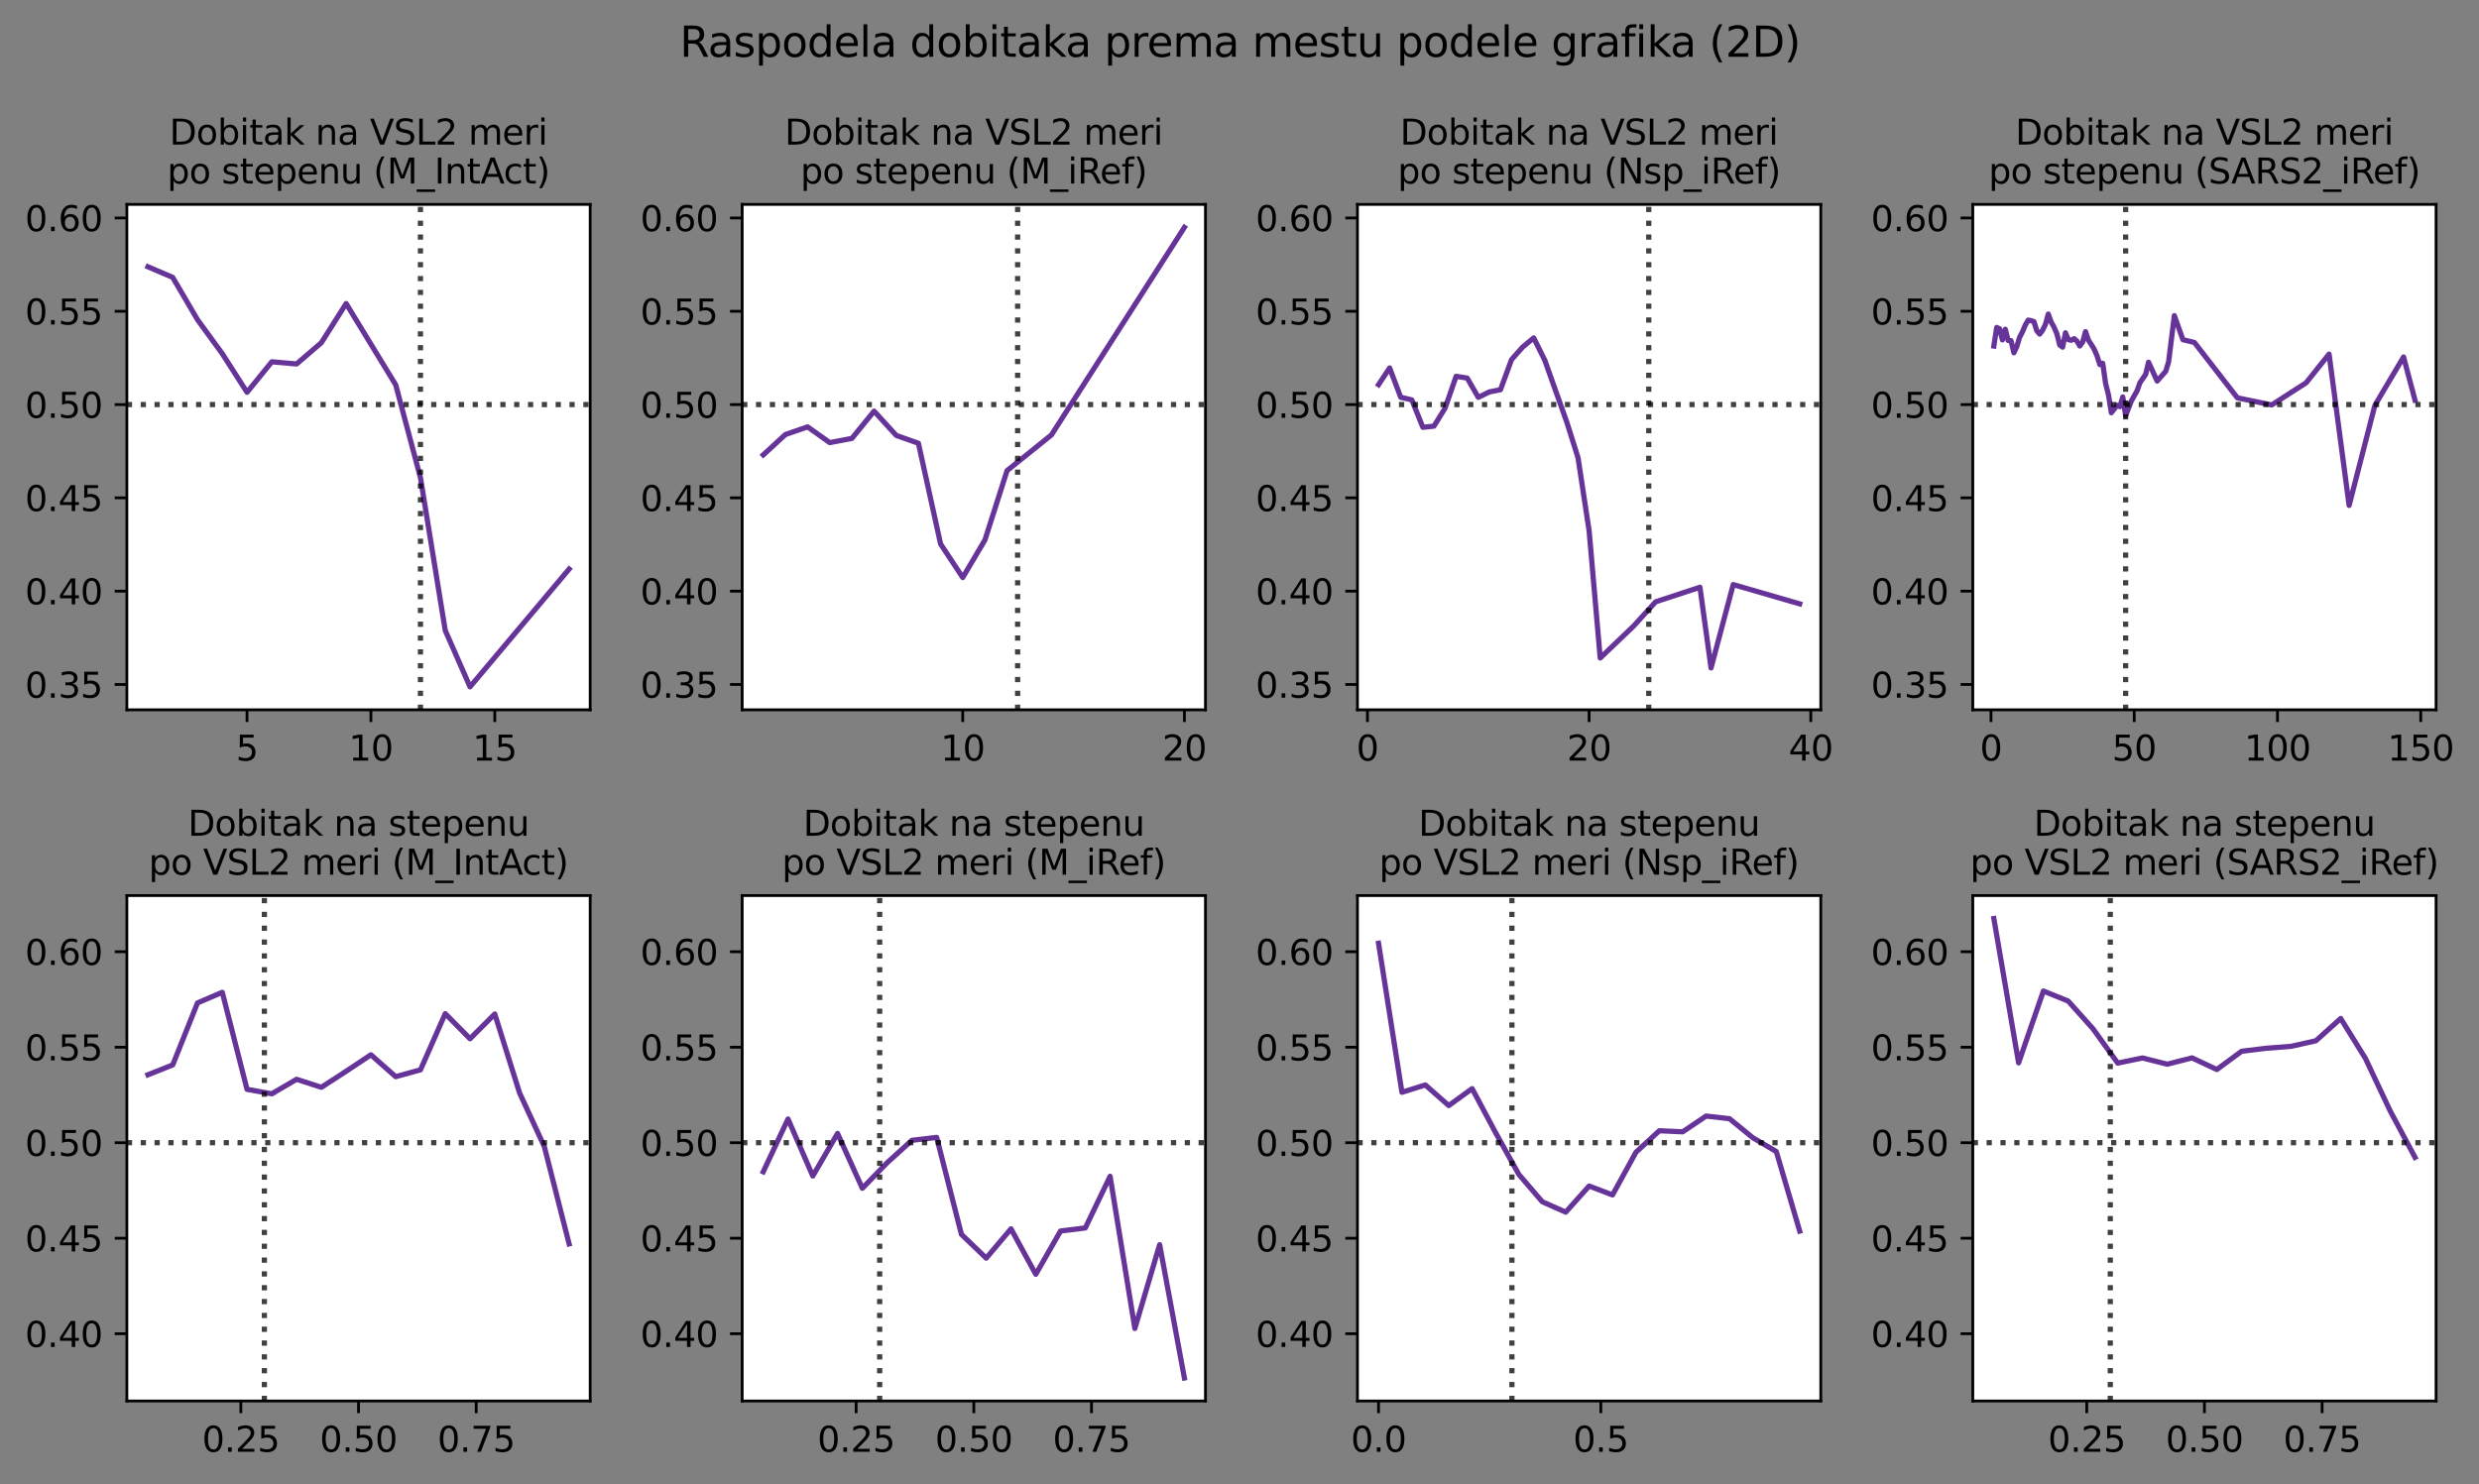 <?xml version="1.0" encoding="utf-8" standalone="no"?>
<!DOCTYPE svg PUBLIC "-//W3C//DTD SVG 1.1//EN"
  "http://www.w3.org/Graphics/SVG/1.1/DTD/svg11.dtd">
<svg xmlns:xlink="http://www.w3.org/1999/xlink" width="712.467pt" height="426.638pt" viewBox="0 0 712.467 426.638" xmlns="http://www.w3.org/2000/svg" version="1.1">
 <rect x="0" y="0" width="712.467" height="426.638" fill="#808080" stroke="none"/>
 <defs>
  <style type="text/css">*{stroke-linejoin: round; stroke-linecap: butt}</style>
 </defs>
 <g id="figure_1">
  <g id="patch_1">
   <path d="M 0 426.638 
L 712.467 426.638 
L 712.467 0 
L 0 0 
L 0 426.638 
z
" style="fill: none"/>
  </g>
  <g id="axes_1">
   <g id="patch_2">
    <path d="M 36.466 204.06 
L 169.615 204.06 
L 169.615 58.76 
L 36.466 58.76 
z
" style="fill: #ffffff"/>
   </g>
   <g id="matplotlib.axis_1">
    <g id="xtick_1">
     <g id="line2d_1">
      <defs>
       <path id="mbb8349f9df" d="M 0 0 
L 0 3.5 
" style="stroke: #000000; stroke-width: 0.8"/>
      </defs>
      <g>
       <use xlink:href="#mbb8349f9df" x="70.999" y="204.06" style="stroke: #000000; stroke-width: 0.8"/>
      </g>
     </g>
     <g id="text_1">
      <!-- 5 -->
      <g transform="translate(67.818 218.658)scale(0.1 -0.1)">
       <defs>
        <path id="DejaVuSans-35" d="M 691 4666 
L 3169 4666 
L 3169 4134 
L 1269 4134 
L 1269 2991 
Q 1406 3038 1543 3061 
Q 1681 3084 1819 3084 
Q 2600 3084 3056 2656 
Q 3513 2228 3513 1497 
Q 3513 744 3044 326 
Q 2575 -91 1722 -91 
Q 1428 -91 1123 -41 
Q 819 9 494 109 
L 494 744 
Q 775 591 1075 516 
Q 1375 441 1709 441 
Q 2250 441 2565 725 
Q 2881 1009 2881 1497 
Q 2881 1984 2565 2268 
Q 2250 2553 1709 2553 
Q 1456 2553 1204 2497 
Q 953 2441 691 2322 
L 691 4666 
z
" transform="scale(0.016)"/>
       </defs>
       <use xlink:href="#DejaVuSans-35"/>
      </g>
     </g>
    </g>
    <g id="xtick_2">
     <g id="line2d_2">
      <g>
       <use xlink:href="#mbb8349f9df" x="106.601" y="204.06" style="stroke: #000000; stroke-width: 0.8"/>
      </g>
     </g>
     <g id="text_2">
      <!-- 10 -->
      <g transform="translate(100.238 218.658)scale(0.1 -0.1)">
       <defs>
        <path id="DejaVuSans-31" d="M 794 531 
L 1825 531 
L 1825 4091 
L 703 3866 
L 703 4441 
L 1819 4666 
L 2450 4666 
L 2450 531 
L 3481 531 
L 3481 0 
L 794 0 
L 794 531 
z
" transform="scale(0.016)"/>
        <path id="DejaVuSans-30" d="M 2034 4250 
Q 1547 4250 1301 3770 
Q 1056 3291 1056 2328 
Q 1056 1369 1301 889 
Q 1547 409 2034 409 
Q 2525 409 2770 889 
Q 3016 1369 3016 2328 
Q 3016 3291 2770 3770 
Q 2525 4250 2034 4250 
z
M 2034 4750 
Q 2819 4750 3233 4129 
Q 3647 3509 3647 2328 
Q 3647 1150 3233 529 
Q 2819 -91 2034 -91 
Q 1250 -91 836 529 
Q 422 1150 422 2328 
Q 422 3509 836 4129 
Q 1250 4750 2034 4750 
z
" transform="scale(0.016)"/>
       </defs>
       <use xlink:href="#DejaVuSans-31"/>
       <use xlink:href="#DejaVuSans-30" x="63.623"/>
      </g>
     </g>
    </g>
    <g id="xtick_3">
     <g id="line2d_3">
      <g>
       <use xlink:href="#mbb8349f9df" x="142.202" y="204.06" style="stroke: #000000; stroke-width: 0.8"/>
      </g>
     </g>
     <g id="text_3">
      <!-- 15 -->
      <g transform="translate(135.84 218.658)scale(0.1 -0.1)">
       <use xlink:href="#DejaVuSans-31"/>
       <use xlink:href="#DejaVuSans-35" x="63.623"/>
      </g>
     </g>
    </g>
   </g>
   <g id="matplotlib.axis_2">
    <g id="ytick_1">
     <g id="line2d_4">
      <defs>
       <path id="m62ad1f72b5" d="M 0 0 
L -3.5 0 
" style="stroke: #000000; stroke-width: 0.8"/>
      </defs>
      <g>
       <use xlink:href="#m62ad1f72b5" x="36.466" y="196.775" style="stroke: #000000; stroke-width: 0.8"/>
      </g>
     </g>
     <g id="text_4">
      <!-- 0.35 -->
      <g transform="translate(7.2 200.574)scale(0.1 -0.1)">
       <defs>
        <path id="DejaVuSans-2e" d="M 684 794 
L 1344 794 
L 1344 0 
L 684 0 
L 684 794 
z
" transform="scale(0.016)"/>
        <path id="DejaVuSans-33" d="M 2597 2516 
Q 3050 2419 3304 2112 
Q 3559 1806 3559 1356 
Q 3559 666 3084 287 
Q 2609 -91 1734 -91 
Q 1441 -91 1130 -33 
Q 819 25 488 141 
L 488 750 
Q 750 597 1062 519 
Q 1375 441 1716 441 
Q 2309 441 2620 675 
Q 2931 909 2931 1356 
Q 2931 1769 2642 2001 
Q 2353 2234 1838 2234 
L 1294 2234 
L 1294 2753 
L 1863 2753 
Q 2328 2753 2575 2939 
Q 2822 3125 2822 3475 
Q 2822 3834 2567 4026 
Q 2313 4219 1838 4219 
Q 1578 4219 1281 4162 
Q 984 4106 628 3988 
L 628 4550 
Q 988 4650 1302 4700 
Q 1616 4750 1894 4750 
Q 2613 4750 3031 4423 
Q 3450 4097 3450 3541 
Q 3450 3153 3228 2886 
Q 3006 2619 2597 2516 
z
" transform="scale(0.016)"/>
       </defs>
       <use xlink:href="#DejaVuSans-30"/>
       <use xlink:href="#DejaVuSans-2e" x="63.623"/>
       <use xlink:href="#DejaVuSans-33" x="95.41"/>
       <use xlink:href="#DejaVuSans-35" x="159.033"/>
      </g>
     </g>
    </g>
    <g id="ytick_2">
     <g id="line2d_5">
      <g>
       <use xlink:href="#m62ad1f72b5" x="36.466" y="169.952" style="stroke: #000000; stroke-width: 0.8"/>
      </g>
     </g>
     <g id="text_5">
      <!-- 0.40 -->
      <g transform="translate(7.2 173.751)scale(0.1 -0.1)">
       <defs>
        <path id="DejaVuSans-34" d="M 2419 4116 
L 825 1625 
L 2419 1625 
L 2419 4116 
z
M 2253 4666 
L 3047 4666 
L 3047 1625 
L 3713 1625 
L 3713 1100 
L 3047 1100 
L 3047 0 
L 2419 0 
L 2419 1100 
L 313 1100 
L 313 1709 
L 2253 4666 
z
" transform="scale(0.016)"/>
       </defs>
       <use xlink:href="#DejaVuSans-30"/>
       <use xlink:href="#DejaVuSans-2e" x="63.623"/>
       <use xlink:href="#DejaVuSans-34" x="95.41"/>
       <use xlink:href="#DejaVuSans-30" x="159.033"/>
      </g>
     </g>
    </g>
    <g id="ytick_3">
     <g id="line2d_6">
      <g>
       <use xlink:href="#m62ad1f72b5" x="36.466" y="143.129" style="stroke: #000000; stroke-width: 0.8"/>
      </g>
     </g>
     <g id="text_6">
      <!-- 0.45 -->
      <g transform="translate(7.2 146.929)scale(0.1 -0.1)">
       <use xlink:href="#DejaVuSans-30"/>
       <use xlink:href="#DejaVuSans-2e" x="63.623"/>
       <use xlink:href="#DejaVuSans-34" x="95.41"/>
       <use xlink:href="#DejaVuSans-35" x="159.033"/>
      </g>
     </g>
    </g>
    <g id="ytick_4">
     <g id="line2d_7">
      <g>
       <use xlink:href="#m62ad1f72b5" x="36.466" y="116.306" style="stroke: #000000; stroke-width: 0.8"/>
      </g>
     </g>
     <g id="text_7">
      <!-- 0.50 -->
      <g transform="translate(7.2 120.106)scale(0.1 -0.1)">
       <use xlink:href="#DejaVuSans-30"/>
       <use xlink:href="#DejaVuSans-2e" x="63.623"/>
       <use xlink:href="#DejaVuSans-35" x="95.41"/>
       <use xlink:href="#DejaVuSans-30" x="159.033"/>
      </g>
     </g>
    </g>
    <g id="ytick_5">
     <g id="line2d_8">
      <g>
       <use xlink:href="#m62ad1f72b5" x="36.466" y="89.484" style="stroke: #000000; stroke-width: 0.8"/>
      </g>
     </g>
     <g id="text_8">
      <!-- 0.55 -->
      <g transform="translate(7.2 93.283)scale(0.1 -0.1)">
       <use xlink:href="#DejaVuSans-30"/>
       <use xlink:href="#DejaVuSans-2e" x="63.623"/>
       <use xlink:href="#DejaVuSans-35" x="95.41"/>
       <use xlink:href="#DejaVuSans-35" x="159.033"/>
      </g>
     </g>
    </g>
    <g id="ytick_6">
     <g id="line2d_9">
      <g>
       <use xlink:href="#m62ad1f72b5" x="36.466" y="62.661" style="stroke: #000000; stroke-width: 0.8"/>
      </g>
     </g>
     <g id="text_9">
      <!-- 0.60 -->
      <g transform="translate(7.2 66.46)scale(0.1 -0.1)">
       <defs>
        <path id="DejaVuSans-36" d="M 2113 2584 
Q 1688 2584 1439 2293 
Q 1191 2003 1191 1497 
Q 1191 994 1439 701 
Q 1688 409 2113 409 
Q 2538 409 2786 701 
Q 3034 994 3034 1497 
Q 3034 2003 2786 2293 
Q 2538 2584 2113 2584 
z
M 3366 4563 
L 3366 3988 
Q 3128 4100 2886 4159 
Q 2644 4219 2406 4219 
Q 1781 4219 1451 3797 
Q 1122 3375 1075 2522 
Q 1259 2794 1537 2939 
Q 1816 3084 2150 3084 
Q 2853 3084 3261 2657 
Q 3669 2231 3669 1497 
Q 3669 778 3244 343 
Q 2819 -91 2113 -91 
Q 1303 -91 875 529 
Q 447 1150 447 2328 
Q 447 3434 972 4092 
Q 1497 4750 2381 4750 
Q 2619 4750 2861 4703 
Q 3103 4656 3366 4563 
z
" transform="scale(0.016)"/>
       </defs>
       <use xlink:href="#DejaVuSans-30"/>
       <use xlink:href="#DejaVuSans-2e" x="63.623"/>
       <use xlink:href="#DejaVuSans-36" x="95.41"/>
       <use xlink:href="#DejaVuSans-30" x="159.033"/>
      </g>
     </g>
    </g>
   </g>
   <g id="line2d_10">
    <path d="M 42.518 76.697 
L 49.638 79.741 
L 56.758 91.897 
L 63.879 101.678 
L 70.999 112.777 
L 78.119 104.011 
L 85.24 104.633 
L 92.36 98.514 
L 99.48 87.268 
L 113.721 110.616 
L 120.841 137.327 
L 127.962 181.245 
L 135.082 197.455 
L 163.563 163.595 
" clip-path="url(#pee932ae85e)" style="fill: none; stroke: #663399; stroke-width: 1.5; stroke-linecap: square"/>
   </g>
   <g id="line2d_11">
    <path d="M 120.841 204.06 
L 120.841 58.76 
" clip-path="url(#pee932ae85e)" style="fill: none; stroke-dasharray: 1.5,2.475; stroke-dashoffset: 0; stroke: #000000; stroke-opacity: 0.75; stroke-width: 1.5"/>
   </g>
   <g id="line2d_12">
    <path d="M 36.466 116.306 
L 169.615 116.306 
" clip-path="url(#pee932ae85e)" style="fill: none; stroke-dasharray: 1.5,2.475; stroke-dashoffset: 0; stroke: #000000; stroke-opacity: 0.75; stroke-width: 1.5"/>
   </g>
   <g id="patch_3">
    <path d="M 36.466 204.06 
L 36.466 58.76 
" style="fill: none; stroke: #000000; stroke-width: 0.8; stroke-linejoin: miter; stroke-linecap: square"/>
   </g>
   <g id="patch_4">
    <path d="M 169.615 204.06 
L 169.615 58.76 
" style="fill: none; stroke: #000000; stroke-width: 0.8; stroke-linejoin: miter; stroke-linecap: square"/>
   </g>
   <g id="patch_5">
    <path d="M 36.466 204.06 
L 169.615 204.06 
" style="fill: none; stroke: #000000; stroke-width: 0.8; stroke-linejoin: miter; stroke-linecap: square"/>
   </g>
   <g id="patch_6">
    <path d="M 36.466 58.76 
L 169.615 58.76 
" style="fill: none; stroke: #000000; stroke-width: 0.8; stroke-linejoin: miter; stroke-linecap: square"/>
   </g>
   <g id="text_10">
    <!-- Dobitak na VSL2 meri -->
    <g transform="translate(48.695 41.562)scale(0.1 -0.1)">
     <defs>
      <path id="DejaVuSans-44" d="M 1259 4147 
L 1259 519 
L 2022 519 
Q 2988 519 3436 956 
Q 3884 1394 3884 2338 
Q 3884 3275 3436 3711 
Q 2988 4147 2022 4147 
L 1259 4147 
z
M 628 4666 
L 1925 4666 
Q 3281 4666 3915 4102 
Q 4550 3538 4550 2338 
Q 4550 1131 3912 565 
Q 3275 0 1925 0 
L 628 0 
L 628 4666 
z
" transform="scale(0.016)"/>
      <path id="DejaVuSans-6f" d="M 1959 3097 
Q 1497 3097 1228 2736 
Q 959 2375 959 1747 
Q 959 1119 1226 758 
Q 1494 397 1959 397 
Q 2419 397 2687 759 
Q 2956 1122 2956 1747 
Q 2956 2369 2687 2733 
Q 2419 3097 1959 3097 
z
M 1959 3584 
Q 2709 3584 3137 3096 
Q 3566 2609 3566 1747 
Q 3566 888 3137 398 
Q 2709 -91 1959 -91 
Q 1206 -91 779 398 
Q 353 888 353 1747 
Q 353 2609 779 3096 
Q 1206 3584 1959 3584 
z
" transform="scale(0.016)"/>
      <path id="DejaVuSans-62" d="M 3116 1747 
Q 3116 2381 2855 2742 
Q 2594 3103 2138 3103 
Q 1681 3103 1420 2742 
Q 1159 2381 1159 1747 
Q 1159 1113 1420 752 
Q 1681 391 2138 391 
Q 2594 391 2855 752 
Q 3116 1113 3116 1747 
z
M 1159 2969 
Q 1341 3281 1617 3432 
Q 1894 3584 2278 3584 
Q 2916 3584 3314 3078 
Q 3713 2572 3713 1747 
Q 3713 922 3314 415 
Q 2916 -91 2278 -91 
Q 1894 -91 1617 61 
Q 1341 213 1159 525 
L 1159 0 
L 581 0 
L 581 4863 
L 1159 4863 
L 1159 2969 
z
" transform="scale(0.016)"/>
      <path id="DejaVuSans-69" d="M 603 3500 
L 1178 3500 
L 1178 0 
L 603 0 
L 603 3500 
z
M 603 4863 
L 1178 4863 
L 1178 4134 
L 603 4134 
L 603 4863 
z
" transform="scale(0.016)"/>
      <path id="DejaVuSans-74" d="M 1172 4494 
L 1172 3500 
L 2356 3500 
L 2356 3053 
L 1172 3053 
L 1172 1153 
Q 1172 725 1289 603 
Q 1406 481 1766 481 
L 2356 481 
L 2356 0 
L 1766 0 
Q 1100 0 847 248 
Q 594 497 594 1153 
L 594 3053 
L 172 3053 
L 172 3500 
L 594 3500 
L 594 4494 
L 1172 4494 
z
" transform="scale(0.016)"/>
      <path id="DejaVuSans-61" d="M 2194 1759 
Q 1497 1759 1228 1600 
Q 959 1441 959 1056 
Q 959 750 1161 570 
Q 1363 391 1709 391 
Q 2188 391 2477 730 
Q 2766 1069 2766 1631 
L 2766 1759 
L 2194 1759 
z
M 3341 1997 
L 3341 0 
L 2766 0 
L 2766 531 
Q 2569 213 2275 61 
Q 1981 -91 1556 -91 
Q 1019 -91 701 211 
Q 384 513 384 1019 
Q 384 1609 779 1909 
Q 1175 2209 1959 2209 
L 2766 2209 
L 2766 2266 
Q 2766 2663 2505 2880 
Q 2244 3097 1772 3097 
Q 1472 3097 1187 3025 
Q 903 2953 641 2809 
L 641 3341 
Q 956 3463 1253 3523 
Q 1550 3584 1831 3584 
Q 2591 3584 2966 3190 
Q 3341 2797 3341 1997 
z
" transform="scale(0.016)"/>
      <path id="DejaVuSans-6b" d="M 581 4863 
L 1159 4863 
L 1159 1991 
L 2875 3500 
L 3609 3500 
L 1753 1863 
L 3688 0 
L 2938 0 
L 1159 1709 
L 1159 0 
L 581 0 
L 581 4863 
z
" transform="scale(0.016)"/>
      <path id="DejaVuSans-20" transform="scale(0.016)"/>
      <path id="DejaVuSans-6e" d="M 3513 2113 
L 3513 0 
L 2938 0 
L 2938 2094 
Q 2938 2591 2744 2837 
Q 2550 3084 2163 3084 
Q 1697 3084 1428 2787 
Q 1159 2491 1159 1978 
L 1159 0 
L 581 0 
L 581 3500 
L 1159 3500 
L 1159 2956 
Q 1366 3272 1645 3428 
Q 1925 3584 2291 3584 
Q 2894 3584 3203 3211 
Q 3513 2838 3513 2113 
z
" transform="scale(0.016)"/>
      <path id="DejaVuSans-56" d="M 1831 0 
L 50 4666 
L 709 4666 
L 2188 738 
L 3669 4666 
L 4325 4666 
L 2547 0 
L 1831 0 
z
" transform="scale(0.016)"/>
      <path id="DejaVuSans-53" d="M 3425 4513 
L 3425 3897 
Q 3066 4069 2747 4153 
Q 2428 4238 2131 4238 
Q 1616 4238 1336 4038 
Q 1056 3838 1056 3469 
Q 1056 3159 1242 3001 
Q 1428 2844 1947 2747 
L 2328 2669 
Q 3034 2534 3370 2195 
Q 3706 1856 3706 1288 
Q 3706 609 3251 259 
Q 2797 -91 1919 -91 
Q 1588 -91 1214 -16 
Q 841 59 441 206 
L 441 856 
Q 825 641 1194 531 
Q 1563 422 1919 422 
Q 2459 422 2753 634 
Q 3047 847 3047 1241 
Q 3047 1584 2836 1778 
Q 2625 1972 2144 2069 
L 1759 2144 
Q 1053 2284 737 2584 
Q 422 2884 422 3419 
Q 422 4038 858 4394 
Q 1294 4750 2059 4750 
Q 2388 4750 2728 4690 
Q 3069 4631 3425 4513 
z
" transform="scale(0.016)"/>
      <path id="DejaVuSans-4c" d="M 628 4666 
L 1259 4666 
L 1259 531 
L 3531 531 
L 3531 0 
L 628 0 
L 628 4666 
z
" transform="scale(0.016)"/>
      <path id="DejaVuSans-32" d="M 1228 531 
L 3431 531 
L 3431 0 
L 469 0 
L 469 531 
Q 828 903 1448 1529 
Q 2069 2156 2228 2338 
Q 2531 2678 2651 2914 
Q 2772 3150 2772 3378 
Q 2772 3750 2511 3984 
Q 2250 4219 1831 4219 
Q 1534 4219 1204 4116 
Q 875 4013 500 3803 
L 500 4441 
Q 881 4594 1212 4672 
Q 1544 4750 1819 4750 
Q 2544 4750 2975 4387 
Q 3406 4025 3406 3419 
Q 3406 3131 3298 2873 
Q 3191 2616 2906 2266 
Q 2828 2175 2409 1742 
Q 1991 1309 1228 531 
z
" transform="scale(0.016)"/>
      <path id="DejaVuSans-6d" d="M 3328 2828 
Q 3544 3216 3844 3400 
Q 4144 3584 4550 3584 
Q 5097 3584 5394 3201 
Q 5691 2819 5691 2113 
L 5691 0 
L 5113 0 
L 5113 2094 
Q 5113 2597 4934 2840 
Q 4756 3084 4391 3084 
Q 3944 3084 3684 2787 
Q 3425 2491 3425 1978 
L 3425 0 
L 2847 0 
L 2847 2094 
Q 2847 2600 2669 2842 
Q 2491 3084 2119 3084 
Q 1678 3084 1418 2786 
Q 1159 2488 1159 1978 
L 1159 0 
L 581 0 
L 581 3500 
L 1159 3500 
L 1159 2956 
Q 1356 3278 1631 3431 
Q 1906 3584 2284 3584 
Q 2666 3584 2933 3390 
Q 3200 3197 3328 2828 
z
" transform="scale(0.016)"/>
      <path id="DejaVuSans-65" d="M 3597 1894 
L 3597 1613 
L 953 1613 
Q 991 1019 1311 708 
Q 1631 397 2203 397 
Q 2534 397 2845 478 
Q 3156 559 3463 722 
L 3463 178 
Q 3153 47 2828 -22 
Q 2503 -91 2169 -91 
Q 1331 -91 842 396 
Q 353 884 353 1716 
Q 353 2575 817 3079 
Q 1281 3584 2069 3584 
Q 2775 3584 3186 3129 
Q 3597 2675 3597 1894 
z
M 3022 2063 
Q 3016 2534 2758 2815 
Q 2500 3097 2075 3097 
Q 1594 3097 1305 2825 
Q 1016 2553 972 2059 
L 3022 2063 
z
" transform="scale(0.016)"/>
      <path id="DejaVuSans-72" d="M 2631 2963 
Q 2534 3019 2420 3045 
Q 2306 3072 2169 3072 
Q 1681 3072 1420 2755 
Q 1159 2438 1159 1844 
L 1159 0 
L 581 0 
L 581 3500 
L 1159 3500 
L 1159 2956 
Q 1341 3275 1631 3429 
Q 1922 3584 2338 3584 
Q 2397 3584 2469 3576 
Q 2541 3569 2628 3553 
L 2631 2963 
z
" transform="scale(0.016)"/>
     </defs>
     <use xlink:href="#DejaVuSans-44"/>
     <use xlink:href="#DejaVuSans-6f" x="77.002"/>
     <use xlink:href="#DejaVuSans-62" x="138.184"/>
     <use xlink:href="#DejaVuSans-69" x="201.66"/>
     <use xlink:href="#DejaVuSans-74" x="229.443"/>
     <use xlink:href="#DejaVuSans-61" x="268.652"/>
     <use xlink:href="#DejaVuSans-6b" x="329.932"/>
     <use xlink:href="#DejaVuSans-20" x="387.842"/>
     <use xlink:href="#DejaVuSans-6e" x="419.629"/>
     <use xlink:href="#DejaVuSans-61" x="483.008"/>
     <use xlink:href="#DejaVuSans-20" x="544.287"/>
     <use xlink:href="#DejaVuSans-56" x="576.074"/>
     <use xlink:href="#DejaVuSans-53" x="644.482"/>
     <use xlink:href="#DejaVuSans-4c" x="707.959"/>
     <use xlink:href="#DejaVuSans-32" x="763.672"/>
     <use xlink:href="#DejaVuSans-20" x="827.295"/>
     <use xlink:href="#DejaVuSans-6d" x="859.082"/>
     <use xlink:href="#DejaVuSans-65" x="956.494"/>
     <use xlink:href="#DejaVuSans-72" x="1018.018"/>
     <use xlink:href="#DejaVuSans-69" x="1059.131"/>
    </g>
    <!-- po stepenu (M_IntAct) -->
    <g transform="translate(48.037 52.76)scale(0.1 -0.1)">
     <defs>
      <path id="DejaVuSans-70" d="M 1159 525 
L 1159 -1331 
L 581 -1331 
L 581 3500 
L 1159 3500 
L 1159 2969 
Q 1341 3281 1617 3432 
Q 1894 3584 2278 3584 
Q 2916 3584 3314 3078 
Q 3713 2572 3713 1747 
Q 3713 922 3314 415 
Q 2916 -91 2278 -91 
Q 1894 -91 1617 61 
Q 1341 213 1159 525 
z
M 3116 1747 
Q 3116 2381 2855 2742 
Q 2594 3103 2138 3103 
Q 1681 3103 1420 2742 
Q 1159 2381 1159 1747 
Q 1159 1113 1420 752 
Q 1681 391 2138 391 
Q 2594 391 2855 752 
Q 3116 1113 3116 1747 
z
" transform="scale(0.016)"/>
      <path id="DejaVuSans-73" d="M 2834 3397 
L 2834 2853 
Q 2591 2978 2328 3040 
Q 2066 3103 1784 3103 
Q 1356 3103 1142 2972 
Q 928 2841 928 2578 
Q 928 2378 1081 2264 
Q 1234 2150 1697 2047 
L 1894 2003 
Q 2506 1872 2764 1633 
Q 3022 1394 3022 966 
Q 3022 478 2636 193 
Q 2250 -91 1575 -91 
Q 1294 -91 989 -36 
Q 684 19 347 128 
L 347 722 
Q 666 556 975 473 
Q 1284 391 1588 391 
Q 1994 391 2212 530 
Q 2431 669 2431 922 
Q 2431 1156 2273 1281 
Q 2116 1406 1581 1522 
L 1381 1569 
Q 847 1681 609 1914 
Q 372 2147 372 2553 
Q 372 3047 722 3315 
Q 1072 3584 1716 3584 
Q 2034 3584 2315 3537 
Q 2597 3491 2834 3397 
z
" transform="scale(0.016)"/>
      <path id="DejaVuSans-75" d="M 544 1381 
L 544 3500 
L 1119 3500 
L 1119 1403 
Q 1119 906 1312 657 
Q 1506 409 1894 409 
Q 2359 409 2629 706 
Q 2900 1003 2900 1516 
L 2900 3500 
L 3475 3500 
L 3475 0 
L 2900 0 
L 2900 538 
Q 2691 219 2414 64 
Q 2138 -91 1772 -91 
Q 1169 -91 856 284 
Q 544 659 544 1381 
z
M 1991 3584 
L 1991 3584 
z
" transform="scale(0.016)"/>
      <path id="DejaVuSans-28" d="M 1984 4856 
Q 1566 4138 1362 3434 
Q 1159 2731 1159 2009 
Q 1159 1288 1364 580 
Q 1569 -128 1984 -844 
L 1484 -844 
Q 1016 -109 783 600 
Q 550 1309 550 2009 
Q 550 2706 781 3412 
Q 1013 4119 1484 4856 
L 1984 4856 
z
" transform="scale(0.016)"/>
      <path id="DejaVuSans-4d" d="M 628 4666 
L 1569 4666 
L 2759 1491 
L 3956 4666 
L 4897 4666 
L 4897 0 
L 4281 0 
L 4281 4097 
L 3078 897 
L 2444 897 
L 1241 4097 
L 1241 0 
L 628 0 
L 628 4666 
z
" transform="scale(0.016)"/>
      <path id="DejaVuSans-5f" d="M 3263 -1063 
L 3263 -1509 
L -63 -1509 
L -63 -1063 
L 3263 -1063 
z
" transform="scale(0.016)"/>
      <path id="DejaVuSans-49" d="M 628 4666 
L 1259 4666 
L 1259 0 
L 628 0 
L 628 4666 
z
" transform="scale(0.016)"/>
      <path id="DejaVuSans-41" d="M 2188 4044 
L 1331 1722 
L 3047 1722 
L 2188 4044 
z
M 1831 4666 
L 2547 4666 
L 4325 0 
L 3669 0 
L 3244 1197 
L 1141 1197 
L 716 0 
L 50 0 
L 1831 4666 
z
" transform="scale(0.016)"/>
      <path id="DejaVuSans-63" d="M 3122 3366 
L 3122 2828 
Q 2878 2963 2633 3030 
Q 2388 3097 2138 3097 
Q 1578 3097 1268 2742 
Q 959 2388 959 1747 
Q 959 1106 1268 751 
Q 1578 397 2138 397 
Q 2388 397 2633 464 
Q 2878 531 3122 666 
L 3122 134 
Q 2881 22 2623 -34 
Q 2366 -91 2075 -91 
Q 1284 -91 818 406 
Q 353 903 353 1747 
Q 353 2603 823 3093 
Q 1294 3584 2113 3584 
Q 2378 3584 2631 3529 
Q 2884 3475 3122 3366 
z
" transform="scale(0.016)"/>
      <path id="DejaVuSans-29" d="M 513 4856 
L 1013 4856 
Q 1481 4119 1714 3412 
Q 1947 2706 1947 2009 
Q 1947 1309 1714 600 
Q 1481 -109 1013 -844 
L 513 -844 
Q 928 -128 1133 580 
Q 1338 1288 1338 2009 
Q 1338 2731 1133 3434 
Q 928 4138 513 4856 
z
" transform="scale(0.016)"/>
     </defs>
     <use xlink:href="#DejaVuSans-70"/>
     <use xlink:href="#DejaVuSans-6f" x="63.477"/>
     <use xlink:href="#DejaVuSans-20" x="124.658"/>
     <use xlink:href="#DejaVuSans-73" x="156.445"/>
     <use xlink:href="#DejaVuSans-74" x="208.545"/>
     <use xlink:href="#DejaVuSans-65" x="247.754"/>
     <use xlink:href="#DejaVuSans-70" x="309.277"/>
     <use xlink:href="#DejaVuSans-65" x="372.754"/>
     <use xlink:href="#DejaVuSans-6e" x="434.277"/>
     <use xlink:href="#DejaVuSans-75" x="497.656"/>
     <use xlink:href="#DejaVuSans-20" x="561.035"/>
     <use xlink:href="#DejaVuSans-28" x="592.822"/>
     <use xlink:href="#DejaVuSans-4d" x="631.836"/>
     <use xlink:href="#DejaVuSans-5f" x="718.115"/>
     <use xlink:href="#DejaVuSans-49" x="768.115"/>
     <use xlink:href="#DejaVuSans-6e" x="797.607"/>
     <use xlink:href="#DejaVuSans-74" x="860.986"/>
     <use xlink:href="#DejaVuSans-41" x="900.195"/>
     <use xlink:href="#DejaVuSans-63" x="966.854"/>
     <use xlink:href="#DejaVuSans-74" x="1021.834"/>
     <use xlink:href="#DejaVuSans-29" x="1061.043"/>
    </g>
   </g>
  </g>
  <g id="axes_2">
   <g id="patch_7">
    <path d="M 213.304 204.06 
L 346.453 204.06 
L 346.453 58.76 
L 213.304 58.76 
z
" style="fill: #ffffff"/>
   </g>
   <g id="matplotlib.axis_3">
    <g id="xtick_4">
     <g id="line2d_13">
      <g>
       <use xlink:href="#mbb8349f9df" x="276.693" y="204.06" style="stroke: #000000; stroke-width: 0.8"/>
      </g>
     </g>
     <g id="text_11">
      <!-- 10 -->
      <g transform="translate(270.331 218.658)scale(0.1 -0.1)">
       <use xlink:href="#DejaVuSans-31"/>
       <use xlink:href="#DejaVuSans-30" x="63.623"/>
      </g>
     </g>
    </g>
    <g id="xtick_5">
     <g id="line2d_14">
      <g>
       <use xlink:href="#mbb8349f9df" x="340.401" y="204.06" style="stroke: #000000; stroke-width: 0.8"/>
      </g>
     </g>
     <g id="text_12">
      <!-- 20 -->
      <g transform="translate(334.039 218.658)scale(0.1 -0.1)">
       <use xlink:href="#DejaVuSans-32"/>
       <use xlink:href="#DejaVuSans-30" x="63.623"/>
      </g>
     </g>
    </g>
   </g>
   <g id="matplotlib.axis_4">
    <g id="ytick_7">
     <g id="line2d_15">
      <g>
       <use xlink:href="#m62ad1f72b5" x="213.304" y="196.775" style="stroke: #000000; stroke-width: 0.8"/>
      </g>
     </g>
     <g id="text_13">
      <!-- 0.35 -->
      <g transform="translate(184.038 200.574)scale(0.1 -0.1)">
       <use xlink:href="#DejaVuSans-30"/>
       <use xlink:href="#DejaVuSans-2e" x="63.623"/>
       <use xlink:href="#DejaVuSans-33" x="95.41"/>
       <use xlink:href="#DejaVuSans-35" x="159.033"/>
      </g>
     </g>
    </g>
    <g id="ytick_8">
     <g id="line2d_16">
      <g>
       <use xlink:href="#m62ad1f72b5" x="213.304" y="169.952" style="stroke: #000000; stroke-width: 0.8"/>
      </g>
     </g>
     <g id="text_14">
      <!-- 0.40 -->
      <g transform="translate(184.038 173.751)scale(0.1 -0.1)">
       <use xlink:href="#DejaVuSans-30"/>
       <use xlink:href="#DejaVuSans-2e" x="63.623"/>
       <use xlink:href="#DejaVuSans-34" x="95.41"/>
       <use xlink:href="#DejaVuSans-30" x="159.033"/>
      </g>
     </g>
    </g>
    <g id="ytick_9">
     <g id="line2d_17">
      <g>
       <use xlink:href="#m62ad1f72b5" x="213.304" y="143.129" style="stroke: #000000; stroke-width: 0.8"/>
      </g>
     </g>
     <g id="text_15">
      <!-- 0.45 -->
      <g transform="translate(184.038 146.929)scale(0.1 -0.1)">
       <use xlink:href="#DejaVuSans-30"/>
       <use xlink:href="#DejaVuSans-2e" x="63.623"/>
       <use xlink:href="#DejaVuSans-34" x="95.41"/>
       <use xlink:href="#DejaVuSans-35" x="159.033"/>
      </g>
     </g>
    </g>
    <g id="ytick_10">
     <g id="line2d_18">
      <g>
       <use xlink:href="#m62ad1f72b5" x="213.304" y="116.306" style="stroke: #000000; stroke-width: 0.8"/>
      </g>
     </g>
     <g id="text_16">
      <!-- 0.50 -->
      <g transform="translate(184.038 120.106)scale(0.1 -0.1)">
       <use xlink:href="#DejaVuSans-30"/>
       <use xlink:href="#DejaVuSans-2e" x="63.623"/>
       <use xlink:href="#DejaVuSans-35" x="95.41"/>
       <use xlink:href="#DejaVuSans-30" x="159.033"/>
      </g>
     </g>
    </g>
    <g id="ytick_11">
     <g id="line2d_19">
      <g>
       <use xlink:href="#m62ad1f72b5" x="213.304" y="89.484" style="stroke: #000000; stroke-width: 0.8"/>
      </g>
     </g>
     <g id="text_17">
      <!-- 0.55 -->
      <g transform="translate(184.038 93.283)scale(0.1 -0.1)">
       <use xlink:href="#DejaVuSans-30"/>
       <use xlink:href="#DejaVuSans-2e" x="63.623"/>
       <use xlink:href="#DejaVuSans-35" x="95.41"/>
       <use xlink:href="#DejaVuSans-35" x="159.033"/>
      </g>
     </g>
    </g>
    <g id="ytick_12">
     <g id="line2d_20">
      <g>
       <use xlink:href="#m62ad1f72b5" x="213.304" y="62.661" style="stroke: #000000; stroke-width: 0.8"/>
      </g>
     </g>
     <g id="text_18">
      <!-- 0.60 -->
      <g transform="translate(184.038 66.46)scale(0.1 -0.1)">
       <use xlink:href="#DejaVuSans-30"/>
       <use xlink:href="#DejaVuSans-2e" x="63.623"/>
       <use xlink:href="#DejaVuSans-36" x="95.41"/>
       <use xlink:href="#DejaVuSans-30" x="159.033"/>
      </g>
     </g>
    </g>
   </g>
   <g id="line2d_21">
    <path d="M 219.356 130.773 
L 225.727 124.92 
L 232.097 122.715 
L 238.468 127.236 
L 244.839 126.035 
L 251.21 118.198 
L 257.581 125.172 
L 263.951 127.429 
L 270.322 156.373 
L 276.693 166.035 
L 283.064 155.245 
L 289.435 135.291 
L 302.176 125.038 
L 340.401 65.365 
" clip-path="url(#p69c2a2af0e)" style="fill: none; stroke: #663399; stroke-width: 1.5; stroke-linecap: square"/>
   </g>
   <g id="line2d_22">
    <path d="M 292.467 204.06 
L 292.467 58.76 
" clip-path="url(#p69c2a2af0e)" style="fill: none; stroke-dasharray: 1.5,2.475; stroke-dashoffset: 0; stroke: #000000; stroke-opacity: 0.75; stroke-width: 1.5"/>
   </g>
   <g id="line2d_23">
    <path d="M 213.304 116.306 
L 346.453 116.306 
" clip-path="url(#p69c2a2af0e)" style="fill: none; stroke-dasharray: 1.5,2.475; stroke-dashoffset: 0; stroke: #000000; stroke-opacity: 0.75; stroke-width: 1.5"/>
   </g>
   <g id="patch_8">
    <path d="M 213.304 204.06 
L 213.304 58.76 
" style="fill: none; stroke: #000000; stroke-width: 0.8; stroke-linejoin: miter; stroke-linecap: square"/>
   </g>
   <g id="patch_9">
    <path d="M 346.453 204.06 
L 346.453 58.76 
" style="fill: none; stroke: #000000; stroke-width: 0.8; stroke-linejoin: miter; stroke-linecap: square"/>
   </g>
   <g id="patch_10">
    <path d="M 213.304 204.06 
L 346.453 204.06 
" style="fill: none; stroke: #000000; stroke-width: 0.8; stroke-linejoin: miter; stroke-linecap: square"/>
   </g>
   <g id="patch_11">
    <path d="M 213.304 58.76 
L 346.453 58.76 
" style="fill: none; stroke: #000000; stroke-width: 0.8; stroke-linejoin: miter; stroke-linecap: square"/>
   </g>
   <g id="text_19">
    <!-- Dobitak na VSL2 meri -->
    <g transform="translate(225.533 41.562)scale(0.1 -0.1)">
     <use xlink:href="#DejaVuSans-44"/>
     <use xlink:href="#DejaVuSans-6f" x="77.002"/>
     <use xlink:href="#DejaVuSans-62" x="138.184"/>
     <use xlink:href="#DejaVuSans-69" x="201.66"/>
     <use xlink:href="#DejaVuSans-74" x="229.443"/>
     <use xlink:href="#DejaVuSans-61" x="268.652"/>
     <use xlink:href="#DejaVuSans-6b" x="329.932"/>
     <use xlink:href="#DejaVuSans-20" x="387.842"/>
     <use xlink:href="#DejaVuSans-6e" x="419.629"/>
     <use xlink:href="#DejaVuSans-61" x="483.008"/>
     <use xlink:href="#DejaVuSans-20" x="544.287"/>
     <use xlink:href="#DejaVuSans-56" x="576.074"/>
     <use xlink:href="#DejaVuSans-53" x="644.482"/>
     <use xlink:href="#DejaVuSans-4c" x="707.959"/>
     <use xlink:href="#DejaVuSans-32" x="763.672"/>
     <use xlink:href="#DejaVuSans-20" x="827.295"/>
     <use xlink:href="#DejaVuSans-6d" x="859.082"/>
     <use xlink:href="#DejaVuSans-65" x="956.494"/>
     <use xlink:href="#DejaVuSans-72" x="1018.018"/>
     <use xlink:href="#DejaVuSans-69" x="1059.131"/>
    </g>
    <!-- po stepenu (M_iRef) -->
    <g transform="translate(230.046 52.76)scale(0.1 -0.1)">
     <defs>
      <path id="DejaVuSans-52" d="M 2841 2188 
Q 3044 2119 3236 1894 
Q 3428 1669 3622 1275 
L 4263 0 
L 3584 0 
L 2988 1197 
Q 2756 1666 2539 1819 
Q 2322 1972 1947 1972 
L 1259 1972 
L 1259 0 
L 628 0 
L 628 4666 
L 2053 4666 
Q 2853 4666 3247 4331 
Q 3641 3997 3641 3322 
Q 3641 2881 3436 2590 
Q 3231 2300 2841 2188 
z
M 1259 4147 
L 1259 2491 
L 2053 2491 
Q 2509 2491 2742 2702 
Q 2975 2913 2975 3322 
Q 2975 3731 2742 3939 
Q 2509 4147 2053 4147 
L 1259 4147 
z
" transform="scale(0.016)"/>
      <path id="DejaVuSans-66" d="M 2375 4863 
L 2375 4384 
L 1825 4384 
Q 1516 4384 1395 4259 
Q 1275 4134 1275 3809 
L 1275 3500 
L 2222 3500 
L 2222 3053 
L 1275 3053 
L 1275 0 
L 697 0 
L 697 3053 
L 147 3053 
L 147 3500 
L 697 3500 
L 697 3744 
Q 697 4328 969 4595 
Q 1241 4863 1831 4863 
L 2375 4863 
z
" transform="scale(0.016)"/>
     </defs>
     <use xlink:href="#DejaVuSans-70"/>
     <use xlink:href="#DejaVuSans-6f" x="63.477"/>
     <use xlink:href="#DejaVuSans-20" x="124.658"/>
     <use xlink:href="#DejaVuSans-73" x="156.445"/>
     <use xlink:href="#DejaVuSans-74" x="208.545"/>
     <use xlink:href="#DejaVuSans-65" x="247.754"/>
     <use xlink:href="#DejaVuSans-70" x="309.277"/>
     <use xlink:href="#DejaVuSans-65" x="372.754"/>
     <use xlink:href="#DejaVuSans-6e" x="434.277"/>
     <use xlink:href="#DejaVuSans-75" x="497.656"/>
     <use xlink:href="#DejaVuSans-20" x="561.035"/>
     <use xlink:href="#DejaVuSans-28" x="592.822"/>
     <use xlink:href="#DejaVuSans-4d" x="631.836"/>
     <use xlink:href="#DejaVuSans-5f" x="718.115"/>
     <use xlink:href="#DejaVuSans-69" x="768.115"/>
     <use xlink:href="#DejaVuSans-52" x="795.898"/>
     <use xlink:href="#DejaVuSans-65" x="860.881"/>
     <use xlink:href="#DejaVuSans-66" x="922.404"/>
     <use xlink:href="#DejaVuSans-29" x="957.609"/>
    </g>
   </g>
  </g>
  <g id="axes_3">
   <g id="patch_12">
    <path d="M 390.141 204.06 
L 523.291 204.06 
L 523.291 58.76 
L 390.141 58.76 
z
" style="fill: #ffffff"/>
   </g>
   <g id="matplotlib.axis_5">
    <g id="xtick_6">
     <g id="line2d_24">
      <g>
       <use xlink:href="#mbb8349f9df" x="393.008" y="204.06" style="stroke: #000000; stroke-width: 0.8"/>
      </g>
     </g>
     <g id="text_20">
      <!-- 0 -->
      <g transform="translate(389.827 218.658)scale(0.1 -0.1)">
       <use xlink:href="#DejaVuSans-30"/>
      </g>
     </g>
    </g>
    <g id="xtick_7">
     <g id="line2d_25">
      <g>
       <use xlink:href="#mbb8349f9df" x="456.716" y="204.06" style="stroke: #000000; stroke-width: 0.8"/>
      </g>
     </g>
     <g id="text_21">
      <!-- 20 -->
      <g transform="translate(450.354 218.658)scale(0.1 -0.1)">
       <use xlink:href="#DejaVuSans-32"/>
       <use xlink:href="#DejaVuSans-30" x="63.623"/>
      </g>
     </g>
    </g>
    <g id="xtick_8">
     <g id="line2d_26">
      <g>
       <use xlink:href="#mbb8349f9df" x="520.424" y="204.06" style="stroke: #000000; stroke-width: 0.8"/>
      </g>
     </g>
     <g id="text_22">
      <!-- 40 -->
      <g transform="translate(514.062 218.658)scale(0.1 -0.1)">
       <use xlink:href="#DejaVuSans-34"/>
       <use xlink:href="#DejaVuSans-30" x="63.623"/>
      </g>
     </g>
    </g>
   </g>
   <g id="matplotlib.axis_6">
    <g id="ytick_13">
     <g id="line2d_27">
      <g>
       <use xlink:href="#m62ad1f72b5" x="390.141" y="196.775" style="stroke: #000000; stroke-width: 0.8"/>
      </g>
     </g>
     <g id="text_23">
      <!-- 0.35 -->
      <g transform="translate(360.876 200.574)scale(0.1 -0.1)">
       <use xlink:href="#DejaVuSans-30"/>
       <use xlink:href="#DejaVuSans-2e" x="63.623"/>
       <use xlink:href="#DejaVuSans-33" x="95.41"/>
       <use xlink:href="#DejaVuSans-35" x="159.033"/>
      </g>
     </g>
    </g>
    <g id="ytick_14">
     <g id="line2d_28">
      <g>
       <use xlink:href="#m62ad1f72b5" x="390.141" y="169.952" style="stroke: #000000; stroke-width: 0.8"/>
      </g>
     </g>
     <g id="text_24">
      <!-- 0.40 -->
      <g transform="translate(360.876 173.751)scale(0.1 -0.1)">
       <use xlink:href="#DejaVuSans-30"/>
       <use xlink:href="#DejaVuSans-2e" x="63.623"/>
       <use xlink:href="#DejaVuSans-34" x="95.41"/>
       <use xlink:href="#DejaVuSans-30" x="159.033"/>
      </g>
     </g>
    </g>
    <g id="ytick_15">
     <g id="line2d_29">
      <g>
       <use xlink:href="#m62ad1f72b5" x="390.141" y="143.129" style="stroke: #000000; stroke-width: 0.8"/>
      </g>
     </g>
     <g id="text_25">
      <!-- 0.45 -->
      <g transform="translate(360.876 146.929)scale(0.1 -0.1)">
       <use xlink:href="#DejaVuSans-30"/>
       <use xlink:href="#DejaVuSans-2e" x="63.623"/>
       <use xlink:href="#DejaVuSans-34" x="95.41"/>
       <use xlink:href="#DejaVuSans-35" x="159.033"/>
      </g>
     </g>
    </g>
    <g id="ytick_16">
     <g id="line2d_30">
      <g>
       <use xlink:href="#m62ad1f72b5" x="390.141" y="116.306" style="stroke: #000000; stroke-width: 0.8"/>
      </g>
     </g>
     <g id="text_26">
      <!-- 0.50 -->
      <g transform="translate(360.876 120.106)scale(0.1 -0.1)">
       <use xlink:href="#DejaVuSans-30"/>
       <use xlink:href="#DejaVuSans-2e" x="63.623"/>
       <use xlink:href="#DejaVuSans-35" x="95.41"/>
       <use xlink:href="#DejaVuSans-30" x="159.033"/>
      </g>
     </g>
    </g>
    <g id="ytick_17">
     <g id="line2d_31">
      <g>
       <use xlink:href="#m62ad1f72b5" x="390.141" y="89.484" style="stroke: #000000; stroke-width: 0.8"/>
      </g>
     </g>
     <g id="text_27">
      <!-- 0.55 -->
      <g transform="translate(360.876 93.283)scale(0.1 -0.1)">
       <use xlink:href="#DejaVuSans-30"/>
       <use xlink:href="#DejaVuSans-2e" x="63.623"/>
       <use xlink:href="#DejaVuSans-35" x="95.41"/>
       <use xlink:href="#DejaVuSans-35" x="159.033"/>
      </g>
     </g>
    </g>
    <g id="ytick_18">
     <g id="line2d_32">
      <g>
       <use xlink:href="#m62ad1f72b5" x="390.141" y="62.661" style="stroke: #000000; stroke-width: 0.8"/>
      </g>
     </g>
     <g id="text_28">
      <!-- 0.60 -->
      <g transform="translate(360.876 66.46)scale(0.1 -0.1)">
       <use xlink:href="#DejaVuSans-30"/>
       <use xlink:href="#DejaVuSans-2e" x="63.623"/>
       <use xlink:href="#DejaVuSans-36" x="95.41"/>
       <use xlink:href="#DejaVuSans-30" x="159.033"/>
      </g>
     </g>
    </g>
   </g>
   <g id="line2d_33">
    <path d="M 396.194 110.588 
L 399.379 105.781 
L 402.565 114.21 
L 405.75 114.959 
L 408.935 122.836 
L 412.121 122.509 
L 415.306 117.353 
L 418.492 108.186 
L 421.677 108.689 
L 424.862 114.228 
L 428.048 112.671 
L 431.233 112.039 
L 434.419 103.372 
L 437.604 99.784 
L 440.789 97.128 
L 443.975 103.561 
L 450.346 121.484 
L 453.531 131.59 
L 456.716 152.616 
L 459.902 189.16 
L 469.458 180.024 
L 475.829 173.017 
L 488.57 168.827 
L 491.756 192.013 
L 498.127 168.056 
L 517.239 173.601 
" clip-path="url(#pc1f49b9ebe)" style="fill: none; stroke: #663399; stroke-width: 1.5; stroke-linecap: square"/>
   </g>
   <g id="line2d_34">
    <path d="M 473.854 204.06 
L 473.854 58.76 
" clip-path="url(#pc1f49b9ebe)" style="fill: none; stroke-dasharray: 1.5,2.475; stroke-dashoffset: 0; stroke: #000000; stroke-opacity: 0.75; stroke-width: 1.5"/>
   </g>
   <g id="line2d_35">
    <path d="M 390.141 116.306 
L 523.291 116.306 
" clip-path="url(#pc1f49b9ebe)" style="fill: none; stroke-dasharray: 1.5,2.475; stroke-dashoffset: 0; stroke: #000000; stroke-opacity: 0.75; stroke-width: 1.5"/>
   </g>
   <g id="patch_13">
    <path d="M 390.141 204.06 
L 390.141 58.76 
" style="fill: none; stroke: #000000; stroke-width: 0.8; stroke-linejoin: miter; stroke-linecap: square"/>
   </g>
   <g id="patch_14">
    <path d="M 523.291 204.06 
L 523.291 58.76 
" style="fill: none; stroke: #000000; stroke-width: 0.8; stroke-linejoin: miter; stroke-linecap: square"/>
   </g>
   <g id="patch_15">
    <path d="M 390.141 204.06 
L 523.291 204.06 
" style="fill: none; stroke: #000000; stroke-width: 0.8; stroke-linejoin: miter; stroke-linecap: square"/>
   </g>
   <g id="patch_16">
    <path d="M 390.141 58.76 
L 523.291 58.76 
" style="fill: none; stroke: #000000; stroke-width: 0.8; stroke-linejoin: miter; stroke-linecap: square"/>
   </g>
   <g id="text_29">
    <!-- Dobitak na VSL2 meri -->
    <g transform="translate(402.371 41.562)scale(0.1 -0.1)">
     <use xlink:href="#DejaVuSans-44"/>
     <use xlink:href="#DejaVuSans-6f" x="77.002"/>
     <use xlink:href="#DejaVuSans-62" x="138.184"/>
     <use xlink:href="#DejaVuSans-69" x="201.66"/>
     <use xlink:href="#DejaVuSans-74" x="229.443"/>
     <use xlink:href="#DejaVuSans-61" x="268.652"/>
     <use xlink:href="#DejaVuSans-6b" x="329.932"/>
     <use xlink:href="#DejaVuSans-20" x="387.842"/>
     <use xlink:href="#DejaVuSans-6e" x="419.629"/>
     <use xlink:href="#DejaVuSans-61" x="483.008"/>
     <use xlink:href="#DejaVuSans-20" x="544.287"/>
     <use xlink:href="#DejaVuSans-56" x="576.074"/>
     <use xlink:href="#DejaVuSans-53" x="644.482"/>
     <use xlink:href="#DejaVuSans-4c" x="707.959"/>
     <use xlink:href="#DejaVuSans-32" x="763.672"/>
     <use xlink:href="#DejaVuSans-20" x="827.295"/>
     <use xlink:href="#DejaVuSans-6d" x="859.082"/>
     <use xlink:href="#DejaVuSans-65" x="956.494"/>
     <use xlink:href="#DejaVuSans-72" x="1018.018"/>
     <use xlink:href="#DejaVuSans-69" x="1059.131"/>
    </g>
    <!-- po stepenu (Nsp_iRef) -->
    <g transform="translate(401.679 52.76)scale(0.1 -0.1)">
     <defs>
      <path id="DejaVuSans-4e" d="M 628 4666 
L 1478 4666 
L 3547 763 
L 3547 4666 
L 4159 4666 
L 4159 0 
L 3309 0 
L 1241 3903 
L 1241 0 
L 628 0 
L 628 4666 
z
" transform="scale(0.016)"/>
     </defs>
     <use xlink:href="#DejaVuSans-70"/>
     <use xlink:href="#DejaVuSans-6f" x="63.477"/>
     <use xlink:href="#DejaVuSans-20" x="124.658"/>
     <use xlink:href="#DejaVuSans-73" x="156.445"/>
     <use xlink:href="#DejaVuSans-74" x="208.545"/>
     <use xlink:href="#DejaVuSans-65" x="247.754"/>
     <use xlink:href="#DejaVuSans-70" x="309.277"/>
     <use xlink:href="#DejaVuSans-65" x="372.754"/>
     <use xlink:href="#DejaVuSans-6e" x="434.277"/>
     <use xlink:href="#DejaVuSans-75" x="497.656"/>
     <use xlink:href="#DejaVuSans-20" x="561.035"/>
     <use xlink:href="#DejaVuSans-28" x="592.822"/>
     <use xlink:href="#DejaVuSans-4e" x="631.836"/>
     <use xlink:href="#DejaVuSans-73" x="706.641"/>
     <use xlink:href="#DejaVuSans-70" x="758.74"/>
     <use xlink:href="#DejaVuSans-5f" x="822.217"/>
     <use xlink:href="#DejaVuSans-69" x="872.217"/>
     <use xlink:href="#DejaVuSans-52" x="900"/>
     <use xlink:href="#DejaVuSans-65" x="964.982"/>
     <use xlink:href="#DejaVuSans-66" x="1026.506"/>
     <use xlink:href="#DejaVuSans-29" x="1061.711"/>
    </g>
   </g>
  </g>
  <g id="axes_4">
   <g id="patch_17">
    <path d="M 566.979 204.06 
L 700.129 204.06 
L 700.129 58.76 
L 566.979 58.76 
z
" style="fill: #ffffff"/>
   </g>
   <g id="matplotlib.axis_7">
    <g id="xtick_9">
     <g id="line2d_36">
      <g>
       <use xlink:href="#mbb8349f9df" x="572.208" y="204.06" style="stroke: #000000; stroke-width: 0.8"/>
      </g>
     </g>
     <g id="text_30">
      <!-- 0 -->
      <g transform="translate(569.027 218.658)scale(0.1 -0.1)">
       <use xlink:href="#DejaVuSans-30"/>
      </g>
     </g>
    </g>
    <g id="xtick_10">
     <g id="line2d_37">
      <g>
       <use xlink:href="#mbb8349f9df" x="613.38" y="204.06" style="stroke: #000000; stroke-width: 0.8"/>
      </g>
     </g>
     <g id="text_31">
      <!-- 50 -->
      <g transform="translate(607.018 218.658)scale(0.1 -0.1)">
       <use xlink:href="#DejaVuSans-35"/>
       <use xlink:href="#DejaVuSans-30" x="63.623"/>
      </g>
     </g>
    </g>
    <g id="xtick_11">
     <g id="line2d_38">
      <g>
       <use xlink:href="#mbb8349f9df" x="654.552" y="204.06" style="stroke: #000000; stroke-width: 0.8"/>
      </g>
     </g>
     <g id="text_32">
      <!-- 100 -->
      <g transform="translate(645.008 218.658)scale(0.1 -0.1)">
       <use xlink:href="#DejaVuSans-31"/>
       <use xlink:href="#DejaVuSans-30" x="63.623"/>
       <use xlink:href="#DejaVuSans-30" x="127.246"/>
      </g>
     </g>
    </g>
    <g id="xtick_12">
     <g id="line2d_39">
      <g>
       <use xlink:href="#mbb8349f9df" x="695.724" y="204.06" style="stroke: #000000; stroke-width: 0.8"/>
      </g>
     </g>
     <g id="text_33">
      <!-- 150 -->
      <g transform="translate(686.18 218.658)scale(0.1 -0.1)">
       <use xlink:href="#DejaVuSans-31"/>
       <use xlink:href="#DejaVuSans-35" x="63.623"/>
       <use xlink:href="#DejaVuSans-30" x="127.246"/>
      </g>
     </g>
    </g>
   </g>
   <g id="matplotlib.axis_8">
    <g id="ytick_19">
     <g id="line2d_40">
      <g>
       <use xlink:href="#m62ad1f72b5" x="566.979" y="196.775" style="stroke: #000000; stroke-width: 0.8"/>
      </g>
     </g>
     <g id="text_34">
      <!-- 0.35 -->
      <g transform="translate(537.714 200.574)scale(0.1 -0.1)">
       <use xlink:href="#DejaVuSans-30"/>
       <use xlink:href="#DejaVuSans-2e" x="63.623"/>
       <use xlink:href="#DejaVuSans-33" x="95.41"/>
       <use xlink:href="#DejaVuSans-35" x="159.033"/>
      </g>
     </g>
    </g>
    <g id="ytick_20">
     <g id="line2d_41">
      <g>
       <use xlink:href="#m62ad1f72b5" x="566.979" y="169.952" style="stroke: #000000; stroke-width: 0.8"/>
      </g>
     </g>
     <g id="text_35">
      <!-- 0.40 -->
      <g transform="translate(537.714 173.751)scale(0.1 -0.1)">
       <use xlink:href="#DejaVuSans-30"/>
       <use xlink:href="#DejaVuSans-2e" x="63.623"/>
       <use xlink:href="#DejaVuSans-34" x="95.41"/>
       <use xlink:href="#DejaVuSans-30" x="159.033"/>
      </g>
     </g>
    </g>
    <g id="ytick_21">
     <g id="line2d_42">
      <g>
       <use xlink:href="#m62ad1f72b5" x="566.979" y="143.129" style="stroke: #000000; stroke-width: 0.8"/>
      </g>
     </g>
     <g id="text_36">
      <!-- 0.45 -->
      <g transform="translate(537.714 146.929)scale(0.1 -0.1)">
       <use xlink:href="#DejaVuSans-30"/>
       <use xlink:href="#DejaVuSans-2e" x="63.623"/>
       <use xlink:href="#DejaVuSans-34" x="95.41"/>
       <use xlink:href="#DejaVuSans-35" x="159.033"/>
      </g>
     </g>
    </g>
    <g id="ytick_22">
     <g id="line2d_43">
      <g>
       <use xlink:href="#m62ad1f72b5" x="566.979" y="116.306" style="stroke: #000000; stroke-width: 0.8"/>
      </g>
     </g>
     <g id="text_37">
      <!-- 0.50 -->
      <g transform="translate(537.714 120.106)scale(0.1 -0.1)">
       <use xlink:href="#DejaVuSans-30"/>
       <use xlink:href="#DejaVuSans-2e" x="63.623"/>
       <use xlink:href="#DejaVuSans-35" x="95.41"/>
       <use xlink:href="#DejaVuSans-30" x="159.033"/>
      </g>
     </g>
    </g>
    <g id="ytick_23">
     <g id="line2d_44">
      <g>
       <use xlink:href="#m62ad1f72b5" x="566.979" y="89.484" style="stroke: #000000; stroke-width: 0.8"/>
      </g>
     </g>
     <g id="text_38">
      <!-- 0.55 -->
      <g transform="translate(537.714 93.283)scale(0.1 -0.1)">
       <use xlink:href="#DejaVuSans-30"/>
       <use xlink:href="#DejaVuSans-2e" x="63.623"/>
       <use xlink:href="#DejaVuSans-35" x="95.41"/>
       <use xlink:href="#DejaVuSans-35" x="159.033"/>
      </g>
     </g>
    </g>
    <g id="ytick_24">
     <g id="line2d_45">
      <g>
       <use xlink:href="#m62ad1f72b5" x="566.979" y="62.661" style="stroke: #000000; stroke-width: 0.8"/>
      </g>
     </g>
     <g id="text_39">
      <!-- 0.60 -->
      <g transform="translate(537.714 66.46)scale(0.1 -0.1)">
       <use xlink:href="#DejaVuSans-30"/>
       <use xlink:href="#DejaVuSans-2e" x="63.623"/>
       <use xlink:href="#DejaVuSans-36" x="95.41"/>
       <use xlink:href="#DejaVuSans-30" x="159.033"/>
      </g>
     </g>
    </g>
   </g>
   <g id="line2d_46">
    <path d="M 573.032 99.492 
L 573.855 94.138 
L 574.678 94.524 
L 575.502 97.711 
L 576.325 94.66 
L 577.149 97.892 
L 577.972 97.931 
L 578.796 101.415 
L 579.619 99.696 
L 580.443 96.957 
L 581.266 95.394 
L 582.089 93.422 
L 582.913 92.018 
L 583.736 92.183 
L 584.56 92.457 
L 585.383 95.096 
L 586.207 96.04 
L 587.03 94.959 
L 587.853 93.272 
L 588.677 90.285 
L 589.5 92.585 
L 590.324 94.029 
L 591.147 95.948 
L 591.971 99.186 
L 592.794 99.806 
L 593.618 95.67 
L 594.441 97.625 
L 595.264 97.828 
L 596.088 97.357 
L 596.911 98.055 
L 597.735 99.47 
L 598.558 98.329 
L 599.382 95.338 
L 600.205 97.78 
L 601.028 99.017 
L 601.852 100.369 
L 602.675 102.26 
L 603.499 104.818 
L 604.322 104.434 
L 605.146 110.22 
L 605.969 113.468 
L 606.793 118.652 
L 607.616 117.621 
L 608.439 116.498 
L 609.263 116.891 
L 610.086 114.121 
L 610.91 119.463 
L 612.557 115.27 
L 614.203 112.337 
L 615.027 110.013 
L 616.674 107.604 
L 617.497 104.127 
L 619.968 109.545 
L 622.438 106.726 
L 623.261 104.027 
L 624.908 90.735 
L 627.378 97.661 
L 630.672 98.449 
L 643.024 114.373 
L 652.905 116.405 
L 662.786 110.044 
L 669.374 101.799 
L 675.138 145.302 
L 682.549 116.519 
L 690.783 102.631 
L 694.077 115.031 
" clip-path="url(#p8de5b39438)" style="fill: none; stroke: #663399; stroke-width: 1.5; stroke-linecap: square"/>
   </g>
   <g id="line2d_47">
    <path d="M 610.91 204.06 
L 610.91 58.76 
" clip-path="url(#p8de5b39438)" style="fill: none; stroke-dasharray: 1.5,2.475; stroke-dashoffset: 0; stroke: #000000; stroke-opacity: 0.75; stroke-width: 1.5"/>
   </g>
   <g id="line2d_48">
    <path d="M 566.979 116.306 
L 700.129 116.306 
" clip-path="url(#p8de5b39438)" style="fill: none; stroke-dasharray: 1.5,2.475; stroke-dashoffset: 0; stroke: #000000; stroke-opacity: 0.75; stroke-width: 1.5"/>
   </g>
   <g id="patch_18">
    <path d="M 566.979 204.06 
L 566.979 58.76 
" style="fill: none; stroke: #000000; stroke-width: 0.8; stroke-linejoin: miter; stroke-linecap: square"/>
   </g>
   <g id="patch_19">
    <path d="M 700.129 204.06 
L 700.129 58.76 
" style="fill: none; stroke: #000000; stroke-width: 0.8; stroke-linejoin: miter; stroke-linecap: square"/>
   </g>
   <g id="patch_20">
    <path d="M 566.979 204.06 
L 700.129 204.06 
" style="fill: none; stroke: #000000; stroke-width: 0.8; stroke-linejoin: miter; stroke-linecap: square"/>
   </g>
   <g id="patch_21">
    <path d="M 566.979 58.76 
L 700.129 58.76 
" style="fill: none; stroke: #000000; stroke-width: 0.8; stroke-linejoin: miter; stroke-linecap: square"/>
   </g>
   <g id="text_40">
    <!-- Dobitak na VSL2 meri -->
    <g transform="translate(579.209 41.562)scale(0.1 -0.1)">
     <use xlink:href="#DejaVuSans-44"/>
     <use xlink:href="#DejaVuSans-6f" x="77.002"/>
     <use xlink:href="#DejaVuSans-62" x="138.184"/>
     <use xlink:href="#DejaVuSans-69" x="201.66"/>
     <use xlink:href="#DejaVuSans-74" x="229.443"/>
     <use xlink:href="#DejaVuSans-61" x="268.652"/>
     <use xlink:href="#DejaVuSans-6b" x="329.932"/>
     <use xlink:href="#DejaVuSans-20" x="387.842"/>
     <use xlink:href="#DejaVuSans-6e" x="419.629"/>
     <use xlink:href="#DejaVuSans-61" x="483.008"/>
     <use xlink:href="#DejaVuSans-20" x="544.287"/>
     <use xlink:href="#DejaVuSans-56" x="576.074"/>
     <use xlink:href="#DejaVuSans-53" x="644.482"/>
     <use xlink:href="#DejaVuSans-4c" x="707.959"/>
     <use xlink:href="#DejaVuSans-32" x="763.672"/>
     <use xlink:href="#DejaVuSans-20" x="827.295"/>
     <use xlink:href="#DejaVuSans-6d" x="859.082"/>
     <use xlink:href="#DejaVuSans-65" x="956.494"/>
     <use xlink:href="#DejaVuSans-72" x="1018.018"/>
     <use xlink:href="#DejaVuSans-69" x="1059.131"/>
    </g>
    <!-- po stepenu (SARS2_iRef) -->
    <g transform="translate(571.518 52.76)scale(0.1 -0.1)">
     <use xlink:href="#DejaVuSans-70"/>
     <use xlink:href="#DejaVuSans-6f" x="63.477"/>
     <use xlink:href="#DejaVuSans-20" x="124.658"/>
     <use xlink:href="#DejaVuSans-73" x="156.445"/>
     <use xlink:href="#DejaVuSans-74" x="208.545"/>
     <use xlink:href="#DejaVuSans-65" x="247.754"/>
     <use xlink:href="#DejaVuSans-70" x="309.277"/>
     <use xlink:href="#DejaVuSans-65" x="372.754"/>
     <use xlink:href="#DejaVuSans-6e" x="434.277"/>
     <use xlink:href="#DejaVuSans-75" x="497.656"/>
     <use xlink:href="#DejaVuSans-20" x="561.035"/>
     <use xlink:href="#DejaVuSans-28" x="592.822"/>
     <use xlink:href="#DejaVuSans-53" x="631.836"/>
     <use xlink:href="#DejaVuSans-41" x="697.188"/>
     <use xlink:href="#DejaVuSans-52" x="765.596"/>
     <use xlink:href="#DejaVuSans-53" x="835.078"/>
     <use xlink:href="#DejaVuSans-32" x="898.555"/>
     <use xlink:href="#DejaVuSans-5f" x="962.178"/>
     <use xlink:href="#DejaVuSans-69" x="1012.178"/>
     <use xlink:href="#DejaVuSans-52" x="1039.961"/>
     <use xlink:href="#DejaVuSans-65" x="1104.943"/>
     <use xlink:href="#DejaVuSans-66" x="1166.467"/>
     <use xlink:href="#DejaVuSans-29" x="1201.672"/>
    </g>
   </g>
  </g>
  <g id="axes_5">
   <g id="patch_22">
    <path d="M 36.466 402.76 
L 169.615 402.76 
L 169.615 257.46 
L 36.466 257.46 
z
" style="fill: #ffffff"/>
   </g>
   <g id="matplotlib.axis_9">
    <g id="xtick_13">
     <g id="line2d_49">
      <g>
       <use xlink:href="#mbb8349f9df" x="69.219" y="402.76" style="stroke: #000000; stroke-width: 0.8"/>
      </g>
     </g>
     <g id="text_41">
      <!-- 0.25 -->
      <g transform="translate(58.086 417.358)scale(0.1 -0.1)">
       <use xlink:href="#DejaVuSans-30"/>
       <use xlink:href="#DejaVuSans-2e" x="63.623"/>
       <use xlink:href="#DejaVuSans-32" x="95.41"/>
       <use xlink:href="#DejaVuSans-35" x="159.033"/>
      </g>
     </g>
    </g>
    <g id="xtick_14">
     <g id="line2d_50">
      <g>
       <use xlink:href="#mbb8349f9df" x="103.04" y="402.76" style="stroke: #000000; stroke-width: 0.8"/>
      </g>
     </g>
     <g id="text_42">
      <!-- 0.50 -->
      <g transform="translate(91.908 417.358)scale(0.1 -0.1)">
       <use xlink:href="#DejaVuSans-30"/>
       <use xlink:href="#DejaVuSans-2e" x="63.623"/>
       <use xlink:href="#DejaVuSans-35" x="95.41"/>
       <use xlink:href="#DejaVuSans-30" x="159.033"/>
      </g>
     </g>
    </g>
    <g id="xtick_15">
     <g id="line2d_51">
      <g>
       <use xlink:href="#mbb8349f9df" x="136.862" y="402.76" style="stroke: #000000; stroke-width: 0.8"/>
      </g>
     </g>
     <g id="text_43">
      <!-- 0.75 -->
      <g transform="translate(125.729 417.358)scale(0.1 -0.1)">
       <defs>
        <path id="DejaVuSans-37" d="M 525 4666 
L 3525 4666 
L 3525 4397 
L 1831 0 
L 1172 0 
L 2766 4134 
L 525 4134 
L 525 4666 
z
" transform="scale(0.016)"/>
       </defs>
       <use xlink:href="#DejaVuSans-30"/>
       <use xlink:href="#DejaVuSans-2e" x="63.623"/>
       <use xlink:href="#DejaVuSans-37" x="95.41"/>
       <use xlink:href="#DejaVuSans-35" x="159.033"/>
      </g>
     </g>
    </g>
   </g>
   <g id="matplotlib.axis_10">
    <g id="ytick_25">
     <g id="line2d_52">
      <g>
       <use xlink:href="#m62ad1f72b5" x="36.466" y="383.422" style="stroke: #000000; stroke-width: 0.8"/>
      </g>
     </g>
     <g id="text_44">
      <!-- 0.40 -->
      <g transform="translate(7.2 387.222)scale(0.1 -0.1)">
       <use xlink:href="#DejaVuSans-30"/>
       <use xlink:href="#DejaVuSans-2e" x="63.623"/>
       <use xlink:href="#DejaVuSans-34" x="95.41"/>
       <use xlink:href="#DejaVuSans-30" x="159.033"/>
      </g>
     </g>
    </g>
    <g id="ytick_26">
     <g id="line2d_53">
      <g>
       <use xlink:href="#m62ad1f72b5" x="36.466" y="355.967" style="stroke: #000000; stroke-width: 0.8"/>
      </g>
     </g>
     <g id="text_45">
      <!-- 0.45 -->
      <g transform="translate(7.2 359.766)scale(0.1 -0.1)">
       <use xlink:href="#DejaVuSans-30"/>
       <use xlink:href="#DejaVuSans-2e" x="63.623"/>
       <use xlink:href="#DejaVuSans-34" x="95.41"/>
       <use xlink:href="#DejaVuSans-35" x="159.033"/>
      </g>
     </g>
    </g>
    <g id="ytick_27">
     <g id="line2d_54">
      <g>
       <use xlink:href="#m62ad1f72b5" x="36.466" y="328.511" style="stroke: #000000; stroke-width: 0.8"/>
      </g>
     </g>
     <g id="text_46">
      <!-- 0.50 -->
      <g transform="translate(7.2 332.31)scale(0.1 -0.1)">
       <use xlink:href="#DejaVuSans-30"/>
       <use xlink:href="#DejaVuSans-2e" x="63.623"/>
       <use xlink:href="#DejaVuSans-35" x="95.41"/>
       <use xlink:href="#DejaVuSans-30" x="159.033"/>
      </g>
     </g>
    </g>
    <g id="ytick_28">
     <g id="line2d_55">
      <g>
       <use xlink:href="#m62ad1f72b5" x="36.466" y="301.055" style="stroke: #000000; stroke-width: 0.8"/>
      </g>
     </g>
     <g id="text_47">
      <!-- 0.55 -->
      <g transform="translate(7.2 304.854)scale(0.1 -0.1)">
       <use xlink:href="#DejaVuSans-30"/>
       <use xlink:href="#DejaVuSans-2e" x="63.623"/>
       <use xlink:href="#DejaVuSans-35" x="95.41"/>
       <use xlink:href="#DejaVuSans-35" x="159.033"/>
      </g>
     </g>
    </g>
    <g id="ytick_29">
     <g id="line2d_56">
      <g>
       <use xlink:href="#m62ad1f72b5" x="36.466" y="273.599" style="stroke: #000000; stroke-width: 0.8"/>
      </g>
     </g>
     <g id="text_48">
      <!-- 0.60 -->
      <g transform="translate(7.2 277.398)scale(0.1 -0.1)">
       <use xlink:href="#DejaVuSans-30"/>
       <use xlink:href="#DejaVuSans-2e" x="63.623"/>
       <use xlink:href="#DejaVuSans-36" x="95.41"/>
       <use xlink:href="#DejaVuSans-30" x="159.033"/>
      </g>
     </g>
    </g>
   </g>
   <g id="line2d_57">
    <path d="M 42.518 308.985 
L 49.638 306.149 
L 56.758 288.326 
L 63.879 285.267 
L 70.999 313.166 
L 78.119 314.449 
L 85.24 310.281 
L 92.36 312.581 
L 99.48 307.969 
L 106.601 303.236 
L 113.721 309.527 
L 120.841 307.561 
L 127.962 291.403 
L 135.082 298.619 
L 142.202 291.505 
L 149.322 314.192 
L 156.443 329.627 
L 163.563 357.596 
" clip-path="url(#pe870b3a01a)" style="fill: none; stroke: #663399; stroke-width: 1.5; stroke-linecap: square"/>
   </g>
   <g id="line2d_58">
    <path d="M 75.983 402.76 
L 75.983 257.46 
" clip-path="url(#pe870b3a01a)" style="fill: none; stroke-dasharray: 1.5,2.475; stroke-dashoffset: 0; stroke: #000000; stroke-opacity: 0.75; stroke-width: 1.5"/>
   </g>
   <g id="line2d_59">
    <path d="M 36.466 328.511 
L 169.615 328.511 
" clip-path="url(#pe870b3a01a)" style="fill: none; stroke-dasharray: 1.5,2.475; stroke-dashoffset: 0; stroke: #000000; stroke-opacity: 0.75; stroke-width: 1.5"/>
   </g>
   <g id="patch_23">
    <path d="M 36.466 402.76 
L 36.466 257.46 
" style="fill: none; stroke: #000000; stroke-width: 0.8; stroke-linejoin: miter; stroke-linecap: square"/>
   </g>
   <g id="patch_24">
    <path d="M 169.615 402.76 
L 169.615 257.46 
" style="fill: none; stroke: #000000; stroke-width: 0.8; stroke-linejoin: miter; stroke-linecap: square"/>
   </g>
   <g id="patch_25">
    <path d="M 36.466 402.76 
L 169.615 402.76 
" style="fill: none; stroke: #000000; stroke-width: 0.8; stroke-linejoin: miter; stroke-linecap: square"/>
   </g>
   <g id="patch_26">
    <path d="M 36.466 257.46 
L 169.615 257.46 
" style="fill: none; stroke: #000000; stroke-width: 0.8; stroke-linejoin: miter; stroke-linecap: square"/>
   </g>
   <g id="text_49">
    <!-- Dobitak na stepenu -->
    <g transform="translate(54.008 240.262)scale(0.1 -0.1)">
     <use xlink:href="#DejaVuSans-44"/>
     <use xlink:href="#DejaVuSans-6f" x="77.002"/>
     <use xlink:href="#DejaVuSans-62" x="138.184"/>
     <use xlink:href="#DejaVuSans-69" x="201.66"/>
     <use xlink:href="#DejaVuSans-74" x="229.443"/>
     <use xlink:href="#DejaVuSans-61" x="268.652"/>
     <use xlink:href="#DejaVuSans-6b" x="329.932"/>
     <use xlink:href="#DejaVuSans-20" x="387.842"/>
     <use xlink:href="#DejaVuSans-6e" x="419.629"/>
     <use xlink:href="#DejaVuSans-61" x="483.008"/>
     <use xlink:href="#DejaVuSans-20" x="544.287"/>
     <use xlink:href="#DejaVuSans-73" x="576.074"/>
     <use xlink:href="#DejaVuSans-74" x="628.174"/>
     <use xlink:href="#DejaVuSans-65" x="667.383"/>
     <use xlink:href="#DejaVuSans-70" x="728.906"/>
     <use xlink:href="#DejaVuSans-65" x="792.383"/>
     <use xlink:href="#DejaVuSans-6e" x="853.906"/>
     <use xlink:href="#DejaVuSans-75" x="917.285"/>
    </g>
    <!-- po VSL2 meri (M_IntAct) -->
    <g transform="translate(42.725 251.46)scale(0.1 -0.1)">
     <use xlink:href="#DejaVuSans-70"/>
     <use xlink:href="#DejaVuSans-6f" x="63.477"/>
     <use xlink:href="#DejaVuSans-20" x="124.658"/>
     <use xlink:href="#DejaVuSans-56" x="156.445"/>
     <use xlink:href="#DejaVuSans-53" x="224.854"/>
     <use xlink:href="#DejaVuSans-4c" x="288.33"/>
     <use xlink:href="#DejaVuSans-32" x="344.043"/>
     <use xlink:href="#DejaVuSans-20" x="407.666"/>
     <use xlink:href="#DejaVuSans-6d" x="439.453"/>
     <use xlink:href="#DejaVuSans-65" x="536.865"/>
     <use xlink:href="#DejaVuSans-72" x="598.389"/>
     <use xlink:href="#DejaVuSans-69" x="639.502"/>
     <use xlink:href="#DejaVuSans-20" x="667.285"/>
     <use xlink:href="#DejaVuSans-28" x="699.072"/>
     <use xlink:href="#DejaVuSans-4d" x="738.086"/>
     <use xlink:href="#DejaVuSans-5f" x="824.365"/>
     <use xlink:href="#DejaVuSans-49" x="874.365"/>
     <use xlink:href="#DejaVuSans-6e" x="903.857"/>
     <use xlink:href="#DejaVuSans-74" x="967.236"/>
     <use xlink:href="#DejaVuSans-41" x="1006.445"/>
     <use xlink:href="#DejaVuSans-63" x="1073.104"/>
     <use xlink:href="#DejaVuSans-74" x="1128.084"/>
     <use xlink:href="#DejaVuSans-29" x="1167.293"/>
    </g>
   </g>
  </g>
  <g id="axes_6">
   <g id="patch_27">
    <path d="M 213.304 402.76 
L 346.453 402.76 
L 346.453 257.46 
L 213.304 257.46 
z
" style="fill: #ffffff"/>
   </g>
   <g id="matplotlib.axis_11">
    <g id="xtick_16">
     <g id="line2d_60">
      <g>
       <use xlink:href="#mbb8349f9df" x="246.057" y="402.76" style="stroke: #000000; stroke-width: 0.8"/>
      </g>
     </g>
     <g id="text_50">
      <!-- 0.25 -->
      <g transform="translate(234.924 417.358)scale(0.1 -0.1)">
       <use xlink:href="#DejaVuSans-30"/>
       <use xlink:href="#DejaVuSans-2e" x="63.623"/>
       <use xlink:href="#DejaVuSans-32" x="95.41"/>
       <use xlink:href="#DejaVuSans-35" x="159.033"/>
      </g>
     </g>
    </g>
    <g id="xtick_17">
     <g id="line2d_61">
      <g>
       <use xlink:href="#mbb8349f9df" x="279.878" y="402.76" style="stroke: #000000; stroke-width: 0.8"/>
      </g>
     </g>
     <g id="text_51">
      <!-- 0.50 -->
      <g transform="translate(268.746 417.358)scale(0.1 -0.1)">
       <use xlink:href="#DejaVuSans-30"/>
       <use xlink:href="#DejaVuSans-2e" x="63.623"/>
       <use xlink:href="#DejaVuSans-35" x="95.41"/>
       <use xlink:href="#DejaVuSans-30" x="159.033"/>
      </g>
     </g>
    </g>
    <g id="xtick_18">
     <g id="line2d_62">
      <g>
       <use xlink:href="#mbb8349f9df" x="313.7" y="402.76" style="stroke: #000000; stroke-width: 0.8"/>
      </g>
     </g>
     <g id="text_52">
      <!-- 0.75 -->
      <g transform="translate(302.567 417.358)scale(0.1 -0.1)">
       <use xlink:href="#DejaVuSans-30"/>
       <use xlink:href="#DejaVuSans-2e" x="63.623"/>
       <use xlink:href="#DejaVuSans-37" x="95.41"/>
       <use xlink:href="#DejaVuSans-35" x="159.033"/>
      </g>
     </g>
    </g>
   </g>
   <g id="matplotlib.axis_12">
    <g id="ytick_30">
     <g id="line2d_63">
      <g>
       <use xlink:href="#m62ad1f72b5" x="213.304" y="383.422" style="stroke: #000000; stroke-width: 0.8"/>
      </g>
     </g>
     <g id="text_53">
      <!-- 0.40 -->
      <g transform="translate(184.038 387.222)scale(0.1 -0.1)">
       <use xlink:href="#DejaVuSans-30"/>
       <use xlink:href="#DejaVuSans-2e" x="63.623"/>
       <use xlink:href="#DejaVuSans-34" x="95.41"/>
       <use xlink:href="#DejaVuSans-30" x="159.033"/>
      </g>
     </g>
    </g>
    <g id="ytick_31">
     <g id="line2d_64">
      <g>
       <use xlink:href="#m62ad1f72b5" x="213.304" y="355.967" style="stroke: #000000; stroke-width: 0.8"/>
      </g>
     </g>
     <g id="text_54">
      <!-- 0.45 -->
      <g transform="translate(184.038 359.766)scale(0.1 -0.1)">
       <use xlink:href="#DejaVuSans-30"/>
       <use xlink:href="#DejaVuSans-2e" x="63.623"/>
       <use xlink:href="#DejaVuSans-34" x="95.41"/>
       <use xlink:href="#DejaVuSans-35" x="159.033"/>
      </g>
     </g>
    </g>
    <g id="ytick_32">
     <g id="line2d_65">
      <g>
       <use xlink:href="#m62ad1f72b5" x="213.304" y="328.511" style="stroke: #000000; stroke-width: 0.8"/>
      </g>
     </g>
     <g id="text_55">
      <!-- 0.50 -->
      <g transform="translate(184.038 332.31)scale(0.1 -0.1)">
       <use xlink:href="#DejaVuSans-30"/>
       <use xlink:href="#DejaVuSans-2e" x="63.623"/>
       <use xlink:href="#DejaVuSans-35" x="95.41"/>
       <use xlink:href="#DejaVuSans-30" x="159.033"/>
      </g>
     </g>
    </g>
    <g id="ytick_33">
     <g id="line2d_66">
      <g>
       <use xlink:href="#m62ad1f72b5" x="213.304" y="301.055" style="stroke: #000000; stroke-width: 0.8"/>
      </g>
     </g>
     <g id="text_56">
      <!-- 0.55 -->
      <g transform="translate(184.038 304.854)scale(0.1 -0.1)">
       <use xlink:href="#DejaVuSans-30"/>
       <use xlink:href="#DejaVuSans-2e" x="63.623"/>
       <use xlink:href="#DejaVuSans-35" x="95.41"/>
       <use xlink:href="#DejaVuSans-35" x="159.033"/>
      </g>
     </g>
    </g>
    <g id="ytick_34">
     <g id="line2d_67">
      <g>
       <use xlink:href="#m62ad1f72b5" x="213.304" y="273.599" style="stroke: #000000; stroke-width: 0.8"/>
      </g>
     </g>
     <g id="text_57">
      <!-- 0.60 -->
      <g transform="translate(184.038 277.398)scale(0.1 -0.1)">
       <use xlink:href="#DejaVuSans-30"/>
       <use xlink:href="#DejaVuSans-2e" x="63.623"/>
       <use xlink:href="#DejaVuSans-36" x="95.41"/>
       <use xlink:href="#DejaVuSans-30" x="159.033"/>
      </g>
     </g>
    </g>
   </g>
   <g id="line2d_68">
    <path d="M 219.356 336.866 
L 226.476 321.689 
L 233.596 338.083 
L 240.717 325.845 
L 247.837 341.612 
L 254.957 334.279 
L 262.078 327.822 
L 269.198 326.984 
L 276.318 354.852 
L 283.439 361.699 
L 290.559 353.264 
L 297.679 366.339 
L 304.799 353.895 
L 311.92 353.013 
L 319.04 338.165 
L 326.16 381.914 
L 333.281 357.832 
L 340.401 396.155 
" clip-path="url(#p88c78a945d)" style="fill: none; stroke: #663399; stroke-width: 1.5; stroke-linecap: square"/>
   </g>
   <g id="line2d_69">
    <path d="M 252.821 402.76 
L 252.821 257.46 
" clip-path="url(#p88c78a945d)" style="fill: none; stroke-dasharray: 1.5,2.475; stroke-dashoffset: 0; stroke: #000000; stroke-opacity: 0.75; stroke-width: 1.5"/>
   </g>
   <g id="line2d_70">
    <path d="M 213.304 328.511 
L 346.453 328.511 
" clip-path="url(#p88c78a945d)" style="fill: none; stroke-dasharray: 1.5,2.475; stroke-dashoffset: 0; stroke: #000000; stroke-opacity: 0.75; stroke-width: 1.5"/>
   </g>
   <g id="patch_28">
    <path d="M 213.304 402.76 
L 213.304 257.46 
" style="fill: none; stroke: #000000; stroke-width: 0.8; stroke-linejoin: miter; stroke-linecap: square"/>
   </g>
   <g id="patch_29">
    <path d="M 346.453 402.76 
L 346.453 257.46 
" style="fill: none; stroke: #000000; stroke-width: 0.8; stroke-linejoin: miter; stroke-linecap: square"/>
   </g>
   <g id="patch_30">
    <path d="M 213.304 402.76 
L 346.453 402.76 
" style="fill: none; stroke: #000000; stroke-width: 0.8; stroke-linejoin: miter; stroke-linecap: square"/>
   </g>
   <g id="patch_31">
    <path d="M 213.304 257.46 
L 346.453 257.46 
" style="fill: none; stroke: #000000; stroke-width: 0.8; stroke-linejoin: miter; stroke-linecap: square"/>
   </g>
   <g id="text_58">
    <!-- Dobitak na stepenu -->
    <g transform="translate(230.846 240.262)scale(0.1 -0.1)">
     <use xlink:href="#DejaVuSans-44"/>
     <use xlink:href="#DejaVuSans-6f" x="77.002"/>
     <use xlink:href="#DejaVuSans-62" x="138.184"/>
     <use xlink:href="#DejaVuSans-69" x="201.66"/>
     <use xlink:href="#DejaVuSans-74" x="229.443"/>
     <use xlink:href="#DejaVuSans-61" x="268.652"/>
     <use xlink:href="#DejaVuSans-6b" x="329.932"/>
     <use xlink:href="#DejaVuSans-20" x="387.842"/>
     <use xlink:href="#DejaVuSans-6e" x="419.629"/>
     <use xlink:href="#DejaVuSans-61" x="483.008"/>
     <use xlink:href="#DejaVuSans-20" x="544.287"/>
     <use xlink:href="#DejaVuSans-73" x="576.074"/>
     <use xlink:href="#DejaVuSans-74" x="628.174"/>
     <use xlink:href="#DejaVuSans-65" x="667.383"/>
     <use xlink:href="#DejaVuSans-70" x="728.906"/>
     <use xlink:href="#DejaVuSans-65" x="792.383"/>
     <use xlink:href="#DejaVuSans-6e" x="853.906"/>
     <use xlink:href="#DejaVuSans-75" x="917.285"/>
    </g>
    <!-- po VSL2 meri (M_iRef) -->
    <g transform="translate(224.734 251.46)scale(0.1 -0.1)">
     <use xlink:href="#DejaVuSans-70"/>
     <use xlink:href="#DejaVuSans-6f" x="63.477"/>
     <use xlink:href="#DejaVuSans-20" x="124.658"/>
     <use xlink:href="#DejaVuSans-56" x="156.445"/>
     <use xlink:href="#DejaVuSans-53" x="224.854"/>
     <use xlink:href="#DejaVuSans-4c" x="288.33"/>
     <use xlink:href="#DejaVuSans-32" x="344.043"/>
     <use xlink:href="#DejaVuSans-20" x="407.666"/>
     <use xlink:href="#DejaVuSans-6d" x="439.453"/>
     <use xlink:href="#DejaVuSans-65" x="536.865"/>
     <use xlink:href="#DejaVuSans-72" x="598.389"/>
     <use xlink:href="#DejaVuSans-69" x="639.502"/>
     <use xlink:href="#DejaVuSans-20" x="667.285"/>
     <use xlink:href="#DejaVuSans-28" x="699.072"/>
     <use xlink:href="#DejaVuSans-4d" x="738.086"/>
     <use xlink:href="#DejaVuSans-5f" x="824.365"/>
     <use xlink:href="#DejaVuSans-69" x="874.365"/>
     <use xlink:href="#DejaVuSans-52" x="902.148"/>
     <use xlink:href="#DejaVuSans-65" x="967.131"/>
     <use xlink:href="#DejaVuSans-66" x="1028.654"/>
     <use xlink:href="#DejaVuSans-29" x="1063.859"/>
    </g>
   </g>
  </g>
  <g id="axes_7">
   <g id="patch_32">
    <path d="M 390.141 402.76 
L 523.291 402.76 
L 523.291 257.46 
L 390.141 257.46 
z
" style="fill: #ffffff"/>
   </g>
   <g id="matplotlib.axis_13">
    <g id="xtick_19">
     <g id="line2d_71">
      <g>
       <use xlink:href="#mbb8349f9df" x="396.194" y="402.76" style="stroke: #000000; stroke-width: 0.8"/>
      </g>
     </g>
     <g id="text_59">
      <!-- 0.0 -->
      <g transform="translate(388.242 417.358)scale(0.1 -0.1)">
       <use xlink:href="#DejaVuSans-30"/>
       <use xlink:href="#DejaVuSans-2e" x="63.623"/>
       <use xlink:href="#DejaVuSans-30" x="95.41"/>
      </g>
     </g>
    </g>
    <g id="xtick_20">
     <g id="line2d_72">
      <g>
       <use xlink:href="#mbb8349f9df" x="460.079" y="402.76" style="stroke: #000000; stroke-width: 0.8"/>
      </g>
     </g>
     <g id="text_60">
      <!-- 0.5 -->
      <g transform="translate(452.127 417.358)scale(0.1 -0.1)">
       <use xlink:href="#DejaVuSans-30"/>
       <use xlink:href="#DejaVuSans-2e" x="63.623"/>
       <use xlink:href="#DejaVuSans-35" x="95.41"/>
      </g>
     </g>
    </g>
   </g>
   <g id="matplotlib.axis_14">
    <g id="ytick_35">
     <g id="line2d_73">
      <g>
       <use xlink:href="#m62ad1f72b5" x="390.141" y="383.422" style="stroke: #000000; stroke-width: 0.8"/>
      </g>
     </g>
     <g id="text_61">
      <!-- 0.40 -->
      <g transform="translate(360.876 387.222)scale(0.1 -0.1)">
       <use xlink:href="#DejaVuSans-30"/>
       <use xlink:href="#DejaVuSans-2e" x="63.623"/>
       <use xlink:href="#DejaVuSans-34" x="95.41"/>
       <use xlink:href="#DejaVuSans-30" x="159.033"/>
      </g>
     </g>
    </g>
    <g id="ytick_36">
     <g id="line2d_74">
      <g>
       <use xlink:href="#m62ad1f72b5" x="390.141" y="355.967" style="stroke: #000000; stroke-width: 0.8"/>
      </g>
     </g>
     <g id="text_62">
      <!-- 0.45 -->
      <g transform="translate(360.876 359.766)scale(0.1 -0.1)">
       <use xlink:href="#DejaVuSans-30"/>
       <use xlink:href="#DejaVuSans-2e" x="63.623"/>
       <use xlink:href="#DejaVuSans-34" x="95.41"/>
       <use xlink:href="#DejaVuSans-35" x="159.033"/>
      </g>
     </g>
    </g>
    <g id="ytick_37">
     <g id="line2d_75">
      <g>
       <use xlink:href="#m62ad1f72b5" x="390.141" y="328.511" style="stroke: #000000; stroke-width: 0.8"/>
      </g>
     </g>
     <g id="text_63">
      <!-- 0.50 -->
      <g transform="translate(360.876 332.31)scale(0.1 -0.1)">
       <use xlink:href="#DejaVuSans-30"/>
       <use xlink:href="#DejaVuSans-2e" x="63.623"/>
       <use xlink:href="#DejaVuSans-35" x="95.41"/>
       <use xlink:href="#DejaVuSans-30" x="159.033"/>
      </g>
     </g>
    </g>
    <g id="ytick_38">
     <g id="line2d_76">
      <g>
       <use xlink:href="#m62ad1f72b5" x="390.141" y="301.055" style="stroke: #000000; stroke-width: 0.8"/>
      </g>
     </g>
     <g id="text_64">
      <!-- 0.55 -->
      <g transform="translate(360.876 304.854)scale(0.1 -0.1)">
       <use xlink:href="#DejaVuSans-30"/>
       <use xlink:href="#DejaVuSans-2e" x="63.623"/>
       <use xlink:href="#DejaVuSans-35" x="95.41"/>
       <use xlink:href="#DejaVuSans-35" x="159.033"/>
      </g>
     </g>
    </g>
    <g id="ytick_39">
     <g id="line2d_77">
      <g>
       <use xlink:href="#m62ad1f72b5" x="390.141" y="273.599" style="stroke: #000000; stroke-width: 0.8"/>
      </g>
     </g>
     <g id="text_65">
      <!-- 0.60 -->
      <g transform="translate(360.876 277.398)scale(0.1 -0.1)">
       <use xlink:href="#DejaVuSans-30"/>
       <use xlink:href="#DejaVuSans-2e" x="63.623"/>
       <use xlink:href="#DejaVuSans-36" x="95.41"/>
       <use xlink:href="#DejaVuSans-30" x="159.033"/>
      </g>
     </g>
    </g>
   </g>
   <g id="line2d_78">
    <path d="M 396.194 271.169 
L 402.918 314.018 
L 409.643 311.902 
L 416.368 317.833 
L 423.093 312.965 
L 429.817 325.588 
L 436.542 337.669 
L 443.267 345.492 
L 449.992 348.473 
L 456.716 340.966 
L 463.441 343.525 
L 470.166 331.259 
L 476.891 325.071 
L 483.615 325.375 
L 490.34 320.845 
L 497.065 321.612 
L 503.789 327.096 
L 510.514 331.057 
L 517.239 353.912 
" clip-path="url(#p86a2dc6457)" style="fill: none; stroke: #663399; stroke-width: 1.5; stroke-linecap: square"/>
   </g>
   <g id="line2d_79">
    <path d="M 434.525 402.76 
L 434.525 257.46 
" clip-path="url(#p86a2dc6457)" style="fill: none; stroke-dasharray: 1.5,2.475; stroke-dashoffset: 0; stroke: #000000; stroke-opacity: 0.75; stroke-width: 1.5"/>
   </g>
   <g id="line2d_80">
    <path d="M 390.141 328.511 
L 523.291 328.511 
" clip-path="url(#p86a2dc6457)" style="fill: none; stroke-dasharray: 1.5,2.475; stroke-dashoffset: 0; stroke: #000000; stroke-opacity: 0.75; stroke-width: 1.5"/>
   </g>
   <g id="patch_33">
    <path d="M 390.141 402.76 
L 390.141 257.46 
" style="fill: none; stroke: #000000; stroke-width: 0.8; stroke-linejoin: miter; stroke-linecap: square"/>
   </g>
   <g id="patch_34">
    <path d="M 523.291 402.76 
L 523.291 257.46 
" style="fill: none; stroke: #000000; stroke-width: 0.8; stroke-linejoin: miter; stroke-linecap: square"/>
   </g>
   <g id="patch_35">
    <path d="M 390.141 402.76 
L 523.291 402.76 
" style="fill: none; stroke: #000000; stroke-width: 0.8; stroke-linejoin: miter; stroke-linecap: square"/>
   </g>
   <g id="patch_36">
    <path d="M 390.141 257.46 
L 523.291 257.46 
" style="fill: none; stroke: #000000; stroke-width: 0.8; stroke-linejoin: miter; stroke-linecap: square"/>
   </g>
   <g id="text_66">
    <!-- Dobitak na stepenu -->
    <g transform="translate(407.684 240.262)scale(0.1 -0.1)">
     <use xlink:href="#DejaVuSans-44"/>
     <use xlink:href="#DejaVuSans-6f" x="77.002"/>
     <use xlink:href="#DejaVuSans-62" x="138.184"/>
     <use xlink:href="#DejaVuSans-69" x="201.66"/>
     <use xlink:href="#DejaVuSans-74" x="229.443"/>
     <use xlink:href="#DejaVuSans-61" x="268.652"/>
     <use xlink:href="#DejaVuSans-6b" x="329.932"/>
     <use xlink:href="#DejaVuSans-20" x="387.842"/>
     <use xlink:href="#DejaVuSans-6e" x="419.629"/>
     <use xlink:href="#DejaVuSans-61" x="483.008"/>
     <use xlink:href="#DejaVuSans-20" x="544.287"/>
     <use xlink:href="#DejaVuSans-73" x="576.074"/>
     <use xlink:href="#DejaVuSans-74" x="628.174"/>
     <use xlink:href="#DejaVuSans-65" x="667.383"/>
     <use xlink:href="#DejaVuSans-70" x="728.906"/>
     <use xlink:href="#DejaVuSans-65" x="792.383"/>
     <use xlink:href="#DejaVuSans-6e" x="853.906"/>
     <use xlink:href="#DejaVuSans-75" x="917.285"/>
    </g>
    <!-- po VSL2 meri (Nsp_iRef) -->
    <g transform="translate(396.366 251.46)scale(0.1 -0.1)">
     <use xlink:href="#DejaVuSans-70"/>
     <use xlink:href="#DejaVuSans-6f" x="63.477"/>
     <use xlink:href="#DejaVuSans-20" x="124.658"/>
     <use xlink:href="#DejaVuSans-56" x="156.445"/>
     <use xlink:href="#DejaVuSans-53" x="224.854"/>
     <use xlink:href="#DejaVuSans-4c" x="288.33"/>
     <use xlink:href="#DejaVuSans-32" x="344.043"/>
     <use xlink:href="#DejaVuSans-20" x="407.666"/>
     <use xlink:href="#DejaVuSans-6d" x="439.453"/>
     <use xlink:href="#DejaVuSans-65" x="536.865"/>
     <use xlink:href="#DejaVuSans-72" x="598.389"/>
     <use xlink:href="#DejaVuSans-69" x="639.502"/>
     <use xlink:href="#DejaVuSans-20" x="667.285"/>
     <use xlink:href="#DejaVuSans-28" x="699.072"/>
     <use xlink:href="#DejaVuSans-4e" x="738.086"/>
     <use xlink:href="#DejaVuSans-73" x="812.891"/>
     <use xlink:href="#DejaVuSans-70" x="864.99"/>
     <use xlink:href="#DejaVuSans-5f" x="928.467"/>
     <use xlink:href="#DejaVuSans-69" x="978.467"/>
     <use xlink:href="#DejaVuSans-52" x="1006.25"/>
     <use xlink:href="#DejaVuSans-65" x="1071.232"/>
     <use xlink:href="#DejaVuSans-66" x="1132.756"/>
     <use xlink:href="#DejaVuSans-29" x="1167.961"/>
    </g>
   </g>
  </g>
  <g id="axes_8">
   <g id="patch_37">
    <path d="M 566.979 402.76 
L 700.129 402.76 
L 700.129 257.46 
L 566.979 257.46 
z
" style="fill: #ffffff"/>
   </g>
   <g id="matplotlib.axis_15">
    <g id="xtick_21">
     <g id="line2d_81">
      <g>
       <use xlink:href="#mbb8349f9df" x="599.733" y="402.76" style="stroke: #000000; stroke-width: 0.8"/>
      </g>
     </g>
     <g id="text_67">
      <!-- 0.25 -->
      <g transform="translate(588.6 417.358)scale(0.1 -0.1)">
       <use xlink:href="#DejaVuSans-30"/>
       <use xlink:href="#DejaVuSans-2e" x="63.623"/>
       <use xlink:href="#DejaVuSans-32" x="95.41"/>
       <use xlink:href="#DejaVuSans-35" x="159.033"/>
      </g>
     </g>
    </g>
    <g id="xtick_22">
     <g id="line2d_82">
      <g>
       <use xlink:href="#mbb8349f9df" x="633.554" y="402.76" style="stroke: #000000; stroke-width: 0.8"/>
      </g>
     </g>
     <g id="text_68">
      <!-- 0.50 -->
      <g transform="translate(622.421 417.358)scale(0.1 -0.1)">
       <use xlink:href="#DejaVuSans-30"/>
       <use xlink:href="#DejaVuSans-2e" x="63.623"/>
       <use xlink:href="#DejaVuSans-35" x="95.41"/>
       <use xlink:href="#DejaVuSans-30" x="159.033"/>
      </g>
     </g>
    </g>
    <g id="xtick_23">
     <g id="line2d_83">
      <g>
       <use xlink:href="#mbb8349f9df" x="667.376" y="402.76" style="stroke: #000000; stroke-width: 0.8"/>
      </g>
     </g>
     <g id="text_69">
      <!-- 0.75 -->
      <g transform="translate(656.243 417.358)scale(0.1 -0.1)">
       <use xlink:href="#DejaVuSans-30"/>
       <use xlink:href="#DejaVuSans-2e" x="63.623"/>
       <use xlink:href="#DejaVuSans-37" x="95.41"/>
       <use xlink:href="#DejaVuSans-35" x="159.033"/>
      </g>
     </g>
    </g>
   </g>
   <g id="matplotlib.axis_16">
    <g id="ytick_40">
     <g id="line2d_84">
      <g>
       <use xlink:href="#m62ad1f72b5" x="566.979" y="383.422" style="stroke: #000000; stroke-width: 0.8"/>
      </g>
     </g>
     <g id="text_70">
      <!-- 0.40 -->
      <g transform="translate(537.714 387.222)scale(0.1 -0.1)">
       <use xlink:href="#DejaVuSans-30"/>
       <use xlink:href="#DejaVuSans-2e" x="63.623"/>
       <use xlink:href="#DejaVuSans-34" x="95.41"/>
       <use xlink:href="#DejaVuSans-30" x="159.033"/>
      </g>
     </g>
    </g>
    <g id="ytick_41">
     <g id="line2d_85">
      <g>
       <use xlink:href="#m62ad1f72b5" x="566.979" y="355.967" style="stroke: #000000; stroke-width: 0.8"/>
      </g>
     </g>
     <g id="text_71">
      <!-- 0.45 -->
      <g transform="translate(537.714 359.766)scale(0.1 -0.1)">
       <use xlink:href="#DejaVuSans-30"/>
       <use xlink:href="#DejaVuSans-2e" x="63.623"/>
       <use xlink:href="#DejaVuSans-34" x="95.41"/>
       <use xlink:href="#DejaVuSans-35" x="159.033"/>
      </g>
     </g>
    </g>
    <g id="ytick_42">
     <g id="line2d_86">
      <g>
       <use xlink:href="#m62ad1f72b5" x="566.979" y="328.511" style="stroke: #000000; stroke-width: 0.8"/>
      </g>
     </g>
     <g id="text_72">
      <!-- 0.50 -->
      <g transform="translate(537.714 332.31)scale(0.1 -0.1)">
       <use xlink:href="#DejaVuSans-30"/>
       <use xlink:href="#DejaVuSans-2e" x="63.623"/>
       <use xlink:href="#DejaVuSans-35" x="95.41"/>
       <use xlink:href="#DejaVuSans-30" x="159.033"/>
      </g>
     </g>
    </g>
    <g id="ytick_43">
     <g id="line2d_87">
      <g>
       <use xlink:href="#m62ad1f72b5" x="566.979" y="301.055" style="stroke: #000000; stroke-width: 0.8"/>
      </g>
     </g>
     <g id="text_73">
      <!-- 0.55 -->
      <g transform="translate(537.714 304.854)scale(0.1 -0.1)">
       <use xlink:href="#DejaVuSans-30"/>
       <use xlink:href="#DejaVuSans-2e" x="63.623"/>
       <use xlink:href="#DejaVuSans-35" x="95.41"/>
       <use xlink:href="#DejaVuSans-35" x="159.033"/>
      </g>
     </g>
    </g>
    <g id="ytick_44">
     <g id="line2d_88">
      <g>
       <use xlink:href="#m62ad1f72b5" x="566.979" y="273.599" style="stroke: #000000; stroke-width: 0.8"/>
      </g>
     </g>
     <g id="text_74">
      <!-- 0.60 -->
      <g transform="translate(537.714 277.398)scale(0.1 -0.1)">
       <use xlink:href="#DejaVuSans-30"/>
       <use xlink:href="#DejaVuSans-2e" x="63.623"/>
       <use xlink:href="#DejaVuSans-36" x="95.41"/>
       <use xlink:href="#DejaVuSans-30" x="159.033"/>
      </g>
     </g>
    </g>
   </g>
   <g id="line2d_89">
    <path d="M 573.032 264.065 
L 580.152 305.552 
L 587.272 284.902 
L 594.393 287.783 
L 601.513 295.735 
L 608.633 305.623 
L 615.753 304.152 
L 622.874 305.939 
L 629.994 304.126 
L 637.114 307.469 
L 644.235 302.224 
L 651.355 301.354 
L 658.475 300.803 
L 665.596 299.204 
L 672.716 292.796 
L 679.836 304.288 
L 686.957 319.401 
L 694.077 332.722 
" clip-path="url(#p0568af128b)" style="fill: none; stroke: #663399; stroke-width: 1.5; stroke-linecap: square"/>
   </g>
   <g id="line2d_90">
    <path d="M 606.497 402.76 
L 606.497 257.46 
" clip-path="url(#p0568af128b)" style="fill: none; stroke-dasharray: 1.5,2.475; stroke-dashoffset: 0; stroke: #000000; stroke-opacity: 0.75; stroke-width: 1.5"/>
   </g>
   <g id="line2d_91">
    <path d="M 566.979 328.511 
L 700.129 328.511 
" clip-path="url(#p0568af128b)" style="fill: none; stroke-dasharray: 1.5,2.475; stroke-dashoffset: 0; stroke: #000000; stroke-opacity: 0.75; stroke-width: 1.5"/>
   </g>
   <g id="patch_38">
    <path d="M 566.979 402.76 
L 566.979 257.46 
" style="fill: none; stroke: #000000; stroke-width: 0.8; stroke-linejoin: miter; stroke-linecap: square"/>
   </g>
   <g id="patch_39">
    <path d="M 700.129 402.76 
L 700.129 257.46 
" style="fill: none; stroke: #000000; stroke-width: 0.8; stroke-linejoin: miter; stroke-linecap: square"/>
   </g>
   <g id="patch_40">
    <path d="M 566.979 402.76 
L 700.129 402.76 
" style="fill: none; stroke: #000000; stroke-width: 0.8; stroke-linejoin: miter; stroke-linecap: square"/>
   </g>
   <g id="patch_41">
    <path d="M 566.979 257.46 
L 700.129 257.46 
" style="fill: none; stroke: #000000; stroke-width: 0.8; stroke-linejoin: miter; stroke-linecap: square"/>
   </g>
   <g id="text_75">
    <!-- Dobitak na stepenu -->
    <g transform="translate(584.521 240.262)scale(0.1 -0.1)">
     <use xlink:href="#DejaVuSans-44"/>
     <use xlink:href="#DejaVuSans-6f" x="77.002"/>
     <use xlink:href="#DejaVuSans-62" x="138.184"/>
     <use xlink:href="#DejaVuSans-69" x="201.66"/>
     <use xlink:href="#DejaVuSans-74" x="229.443"/>
     <use xlink:href="#DejaVuSans-61" x="268.652"/>
     <use xlink:href="#DejaVuSans-6b" x="329.932"/>
     <use xlink:href="#DejaVuSans-20" x="387.842"/>
     <use xlink:href="#DejaVuSans-6e" x="419.629"/>
     <use xlink:href="#DejaVuSans-61" x="483.008"/>
     <use xlink:href="#DejaVuSans-20" x="544.287"/>
     <use xlink:href="#DejaVuSans-73" x="576.074"/>
     <use xlink:href="#DejaVuSans-74" x="628.174"/>
     <use xlink:href="#DejaVuSans-65" x="667.383"/>
     <use xlink:href="#DejaVuSans-70" x="728.906"/>
     <use xlink:href="#DejaVuSans-65" x="792.383"/>
     <use xlink:href="#DejaVuSans-6e" x="853.906"/>
     <use xlink:href="#DejaVuSans-75" x="917.285"/>
    </g>
    <!-- po VSL2 meri (SARS2_iRef) -->
    <g transform="translate(566.206 251.46)scale(0.1 -0.1)">
     <use xlink:href="#DejaVuSans-70"/>
     <use xlink:href="#DejaVuSans-6f" x="63.477"/>
     <use xlink:href="#DejaVuSans-20" x="124.658"/>
     <use xlink:href="#DejaVuSans-56" x="156.445"/>
     <use xlink:href="#DejaVuSans-53" x="224.854"/>
     <use xlink:href="#DejaVuSans-4c" x="288.33"/>
     <use xlink:href="#DejaVuSans-32" x="344.043"/>
     <use xlink:href="#DejaVuSans-20" x="407.666"/>
     <use xlink:href="#DejaVuSans-6d" x="439.453"/>
     <use xlink:href="#DejaVuSans-65" x="536.865"/>
     <use xlink:href="#DejaVuSans-72" x="598.389"/>
     <use xlink:href="#DejaVuSans-69" x="639.502"/>
     <use xlink:href="#DejaVuSans-20" x="667.285"/>
     <use xlink:href="#DejaVuSans-28" x="699.072"/>
     <use xlink:href="#DejaVuSans-53" x="738.086"/>
     <use xlink:href="#DejaVuSans-41" x="803.438"/>
     <use xlink:href="#DejaVuSans-52" x="871.846"/>
     <use xlink:href="#DejaVuSans-53" x="941.328"/>
     <use xlink:href="#DejaVuSans-32" x="1004.805"/>
     <use xlink:href="#DejaVuSans-5f" x="1068.428"/>
     <use xlink:href="#DejaVuSans-69" x="1118.428"/>
     <use xlink:href="#DejaVuSans-52" x="1146.211"/>
     <use xlink:href="#DejaVuSans-65" x="1211.193"/>
     <use xlink:href="#DejaVuSans-66" x="1272.717"/>
     <use xlink:href="#DejaVuSans-29" x="1307.922"/>
    </g>
   </g>
  </g>
  <g id="text_76">
   <!-- Raspodela dobitaka prema mestu podele grafika (2D) -->
   <g transform="translate(195.374 16.318)scale(0.12 -0.12)">
    <defs>
     <path id="DejaVuSans-64" d="M 2906 2969 
L 2906 4863 
L 3481 4863 
L 3481 0 
L 2906 0 
L 2906 525 
Q 2725 213 2448 61 
Q 2172 -91 1784 -91 
Q 1150 -91 751 415 
Q 353 922 353 1747 
Q 353 2572 751 3078 
Q 1150 3584 1784 3584 
Q 2172 3584 2448 3432 
Q 2725 3281 2906 2969 
z
M 947 1747 
Q 947 1113 1208 752 
Q 1469 391 1925 391 
Q 2381 391 2643 752 
Q 2906 1113 2906 1747 
Q 2906 2381 2643 2742 
Q 2381 3103 1925 3103 
Q 1469 3103 1208 2742 
Q 947 2381 947 1747 
z
" transform="scale(0.016)"/>
     <path id="DejaVuSans-6c" d="M 603 4863 
L 1178 4863 
L 1178 0 
L 603 0 
L 603 4863 
z
" transform="scale(0.016)"/>
     <path id="DejaVuSans-67" d="M 2906 1791 
Q 2906 2416 2648 2759 
Q 2391 3103 1925 3103 
Q 1463 3103 1205 2759 
Q 947 2416 947 1791 
Q 947 1169 1205 825 
Q 1463 481 1925 481 
Q 2391 481 2648 825 
Q 2906 1169 2906 1791 
z
M 3481 434 
Q 3481 -459 3084 -895 
Q 2688 -1331 1869 -1331 
Q 1566 -1331 1297 -1286 
Q 1028 -1241 775 -1147 
L 775 -588 
Q 1028 -725 1275 -790 
Q 1522 -856 1778 -856 
Q 2344 -856 2625 -561 
Q 2906 -266 2906 331 
L 2906 616 
Q 2728 306 2450 153 
Q 2172 0 1784 0 
Q 1141 0 747 490 
Q 353 981 353 1791 
Q 353 2603 747 3093 
Q 1141 3584 1784 3584 
Q 2172 3584 2450 3431 
Q 2728 3278 2906 2969 
L 2906 3500 
L 3481 3500 
L 3481 434 
z
" transform="scale(0.016)"/>
    </defs>
    <use xlink:href="#DejaVuSans-52"/>
    <use xlink:href="#DejaVuSans-61" x="67.232"/>
    <use xlink:href="#DejaVuSans-73" x="128.512"/>
    <use xlink:href="#DejaVuSans-70" x="180.611"/>
    <use xlink:href="#DejaVuSans-6f" x="244.088"/>
    <use xlink:href="#DejaVuSans-64" x="305.27"/>
    <use xlink:href="#DejaVuSans-65" x="368.746"/>
    <use xlink:href="#DejaVuSans-6c" x="430.27"/>
    <use xlink:href="#DejaVuSans-61" x="458.053"/>
    <use xlink:href="#DejaVuSans-20" x="519.332"/>
    <use xlink:href="#DejaVuSans-64" x="551.119"/>
    <use xlink:href="#DejaVuSans-6f" x="614.596"/>
    <use xlink:href="#DejaVuSans-62" x="675.777"/>
    <use xlink:href="#DejaVuSans-69" x="739.254"/>
    <use xlink:href="#DejaVuSans-74" x="767.037"/>
    <use xlink:href="#DejaVuSans-61" x="806.246"/>
    <use xlink:href="#DejaVuSans-6b" x="867.525"/>
    <use xlink:href="#DejaVuSans-61" x="923.686"/>
    <use xlink:href="#DejaVuSans-20" x="984.965"/>
    <use xlink:href="#DejaVuSans-70" x="1016.752"/>
    <use xlink:href="#DejaVuSans-72" x="1080.229"/>
    <use xlink:href="#DejaVuSans-65" x="1119.092"/>
    <use xlink:href="#DejaVuSans-6d" x="1180.615"/>
    <use xlink:href="#DejaVuSans-61" x="1278.027"/>
    <use xlink:href="#DejaVuSans-20" x="1339.307"/>
    <use xlink:href="#DejaVuSans-6d" x="1371.094"/>
    <use xlink:href="#DejaVuSans-65" x="1468.506"/>
    <use xlink:href="#DejaVuSans-73" x="1530.029"/>
    <use xlink:href="#DejaVuSans-74" x="1582.129"/>
    <use xlink:href="#DejaVuSans-75" x="1621.338"/>
    <use xlink:href="#DejaVuSans-20" x="1684.717"/>
    <use xlink:href="#DejaVuSans-70" x="1716.504"/>
    <use xlink:href="#DejaVuSans-6f" x="1779.98"/>
    <use xlink:href="#DejaVuSans-64" x="1841.162"/>
    <use xlink:href="#DejaVuSans-65" x="1904.639"/>
    <use xlink:href="#DejaVuSans-6c" x="1966.162"/>
    <use xlink:href="#DejaVuSans-65" x="1993.945"/>
    <use xlink:href="#DejaVuSans-20" x="2055.469"/>
    <use xlink:href="#DejaVuSans-67" x="2087.256"/>
    <use xlink:href="#DejaVuSans-72" x="2150.732"/>
    <use xlink:href="#DejaVuSans-61" x="2191.846"/>
    <use xlink:href="#DejaVuSans-66" x="2253.125"/>
    <use xlink:href="#DejaVuSans-69" x="2288.33"/>
    <use xlink:href="#DejaVuSans-6b" x="2316.113"/>
    <use xlink:href="#DejaVuSans-61" x="2372.273"/>
    <use xlink:href="#DejaVuSans-20" x="2433.553"/>
    <use xlink:href="#DejaVuSans-28" x="2465.34"/>
    <use xlink:href="#DejaVuSans-32" x="2504.354"/>
    <use xlink:href="#DejaVuSans-44" x="2567.977"/>
    <use xlink:href="#DejaVuSans-29" x="2644.979"/>
   </g>
  </g>
 </g>
 <defs>
  <clipPath id="pee932ae85e">
   <rect x="36.466" y="58.76" width="133.15" height="145.3"/>
  </clipPath>
  <clipPath id="p69c2a2af0e">
   <rect x="213.304" y="58.76" width="133.15" height="145.3"/>
  </clipPath>
  <clipPath id="pc1f49b9ebe">
   <rect x="390.141" y="58.76" width="133.15" height="145.3"/>
  </clipPath>
  <clipPath id="p8de5b39438">
   <rect x="566.979" y="58.76" width="133.15" height="145.3"/>
  </clipPath>
  <clipPath id="pe870b3a01a">
   <rect x="36.466" y="257.46" width="133.15" height="145.3"/>
  </clipPath>
  <clipPath id="p88c78a945d">
   <rect x="213.304" y="257.46" width="133.15" height="145.3"/>
  </clipPath>
  <clipPath id="p86a2dc6457">
   <rect x="390.141" y="257.46" width="133.15" height="145.3"/>
  </clipPath>
  <clipPath id="p0568af128b">
   <rect x="566.979" y="257.46" width="133.15" height="145.3"/>
  </clipPath>
 </defs>
</svg>
